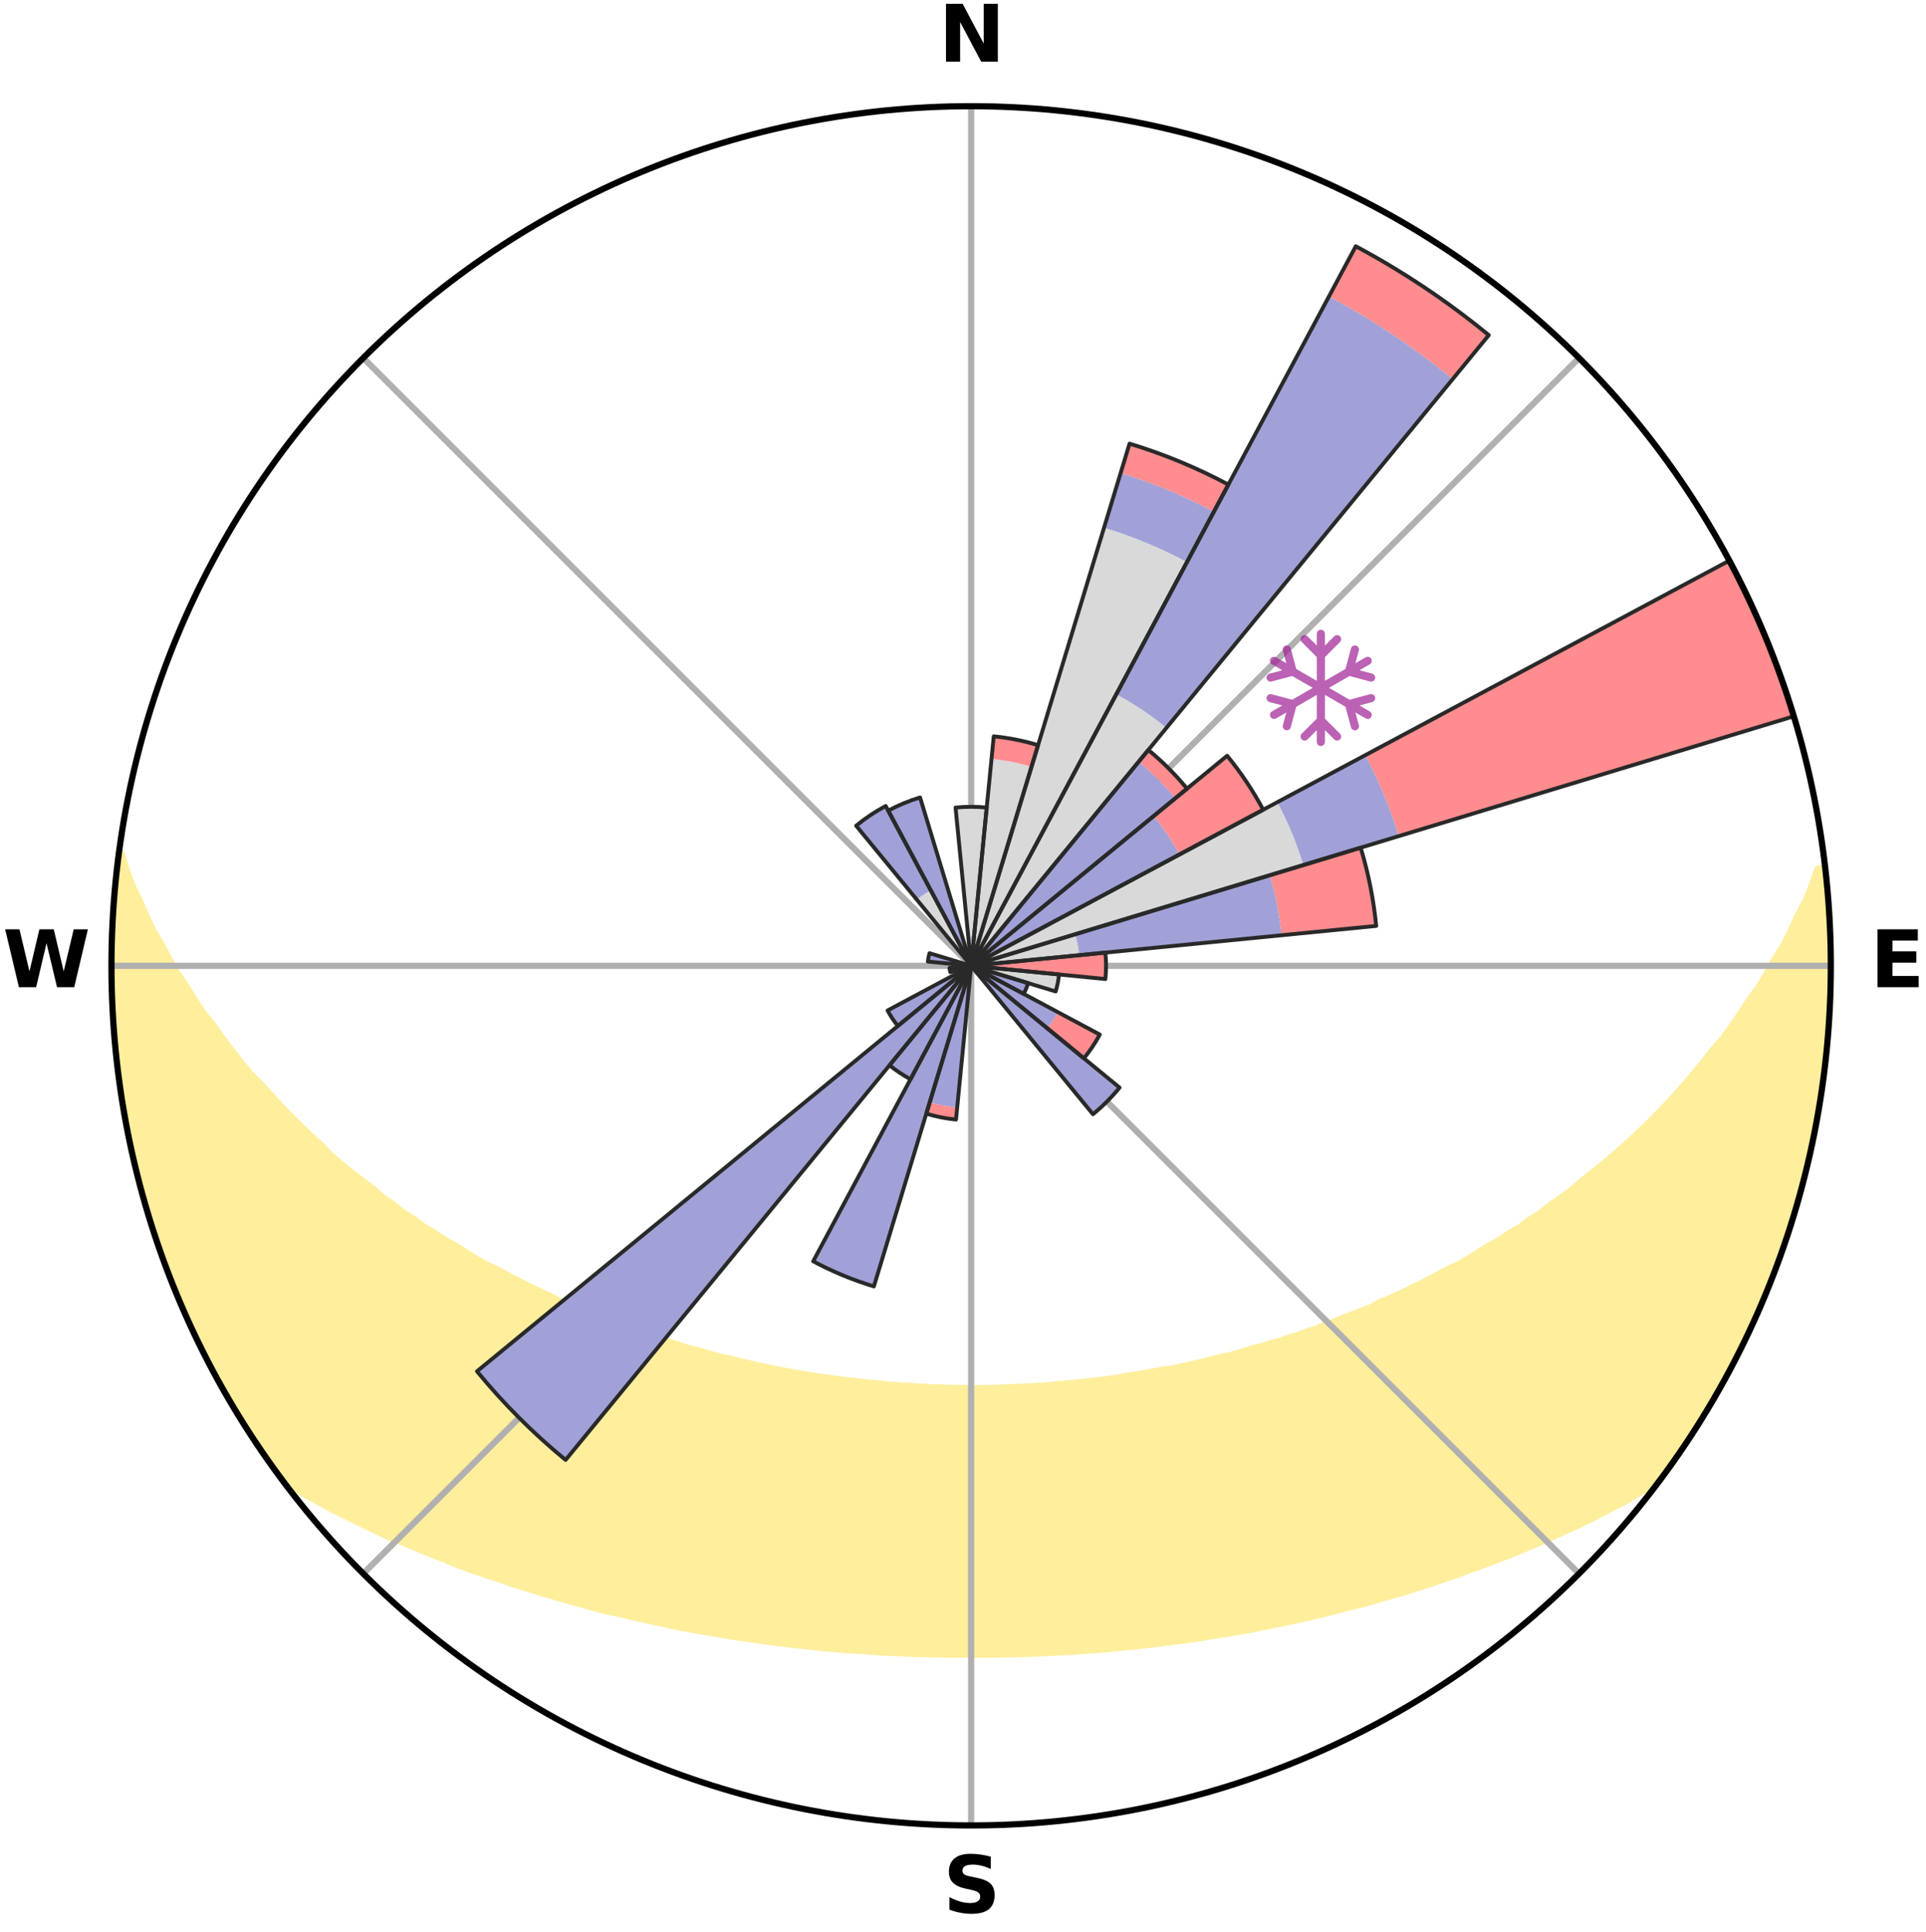 <?xml version="1.0" encoding="utf-8" standalone="no"?>
<!DOCTYPE svg PUBLIC "-//W3C//DTD SVG 1.1//EN"
  "http://www.w3.org/Graphics/SVG/1.1/DTD/svg11.dtd">
<svg xmlns:xlink="http://www.w3.org/1999/xlink" width="248.41pt" height="249.158pt" viewBox="0 0 248.41 249.158" xmlns="http://www.w3.org/2000/svg" version="1.1">
 <title>Ski Rose for Lipno</title>
 <defs>
  <style type="text/css">*{stroke-linejoin: round; stroke-linecap: butt}</style>
 </defs>
 <g id="figure_1">
  <g id="patch_1">
   <path d="M 0 249.158 
L 248.41 249.158 
L 248.41 0 
L 0 0 
z
" style="fill: #ffffff"/>
  </g>
  <g id="axes_1">
   <g id="patch_2">
    <path d="M 236.135 124.579 
C 236.135 110.018 233.267 95.599 227.695 82.147 
C 222.122 68.695 213.955 56.471 203.659 46.175 
C 193.363 35.879 181.139 27.711 167.687 22.139 
C 154.235 16.567 139.815 13.699 125.255 13.699 
C 110.694 13.699 96.275 16.567 82.823 22.139 
C 69.371 27.711 57.147 35.879 46.851 46.175 
C 36.555 56.471 28.387 68.695 22.815 82.147 
C 17.243 95.599 14.375 110.018 14.375 124.579 
C 14.375 139.14 17.243 153.559 22.815 167.011 
C 28.387 180.463 36.555 192.687 46.851 202.983 
C 57.147 213.279 69.371 221.447 82.823 227.019 
C 96.275 232.591 110.694 235.459 125.255 235.459 
C 139.815 235.459 154.235 232.591 167.687 227.019 
C 181.139 221.447 193.363 213.279 203.659 202.983 
C 213.955 192.687 222.122 180.463 227.695 167.011 
C 233.267 153.559 236.135 139.14 236.135 124.579 
M 125.255 124.579 
C 125.255 124.579 125.255 124.579 125.255 124.579 
C 125.255 124.579 125.255 124.579 125.255 124.579 
C 125.255 124.579 125.255 124.579 125.255 124.579 
C 125.255 124.579 125.255 124.579 125.255 124.579 
C 125.255 124.579 125.255 124.579 125.255 124.579 
C 125.255 124.579 125.255 124.579 125.255 124.579 
C 125.255 124.579 125.255 124.579 125.255 124.579 
C 125.255 124.579 125.255 124.579 125.255 124.579 
C 125.255 124.579 125.255 124.579 125.255 124.579 
C 125.255 124.579 125.255 124.579 125.255 124.579 
C 125.255 124.579 125.255 124.579 125.255 124.579 
C 125.255 124.579 125.255 124.579 125.255 124.579 
C 125.255 124.579 125.255 124.579 125.255 124.579 
C 125.255 124.579 125.255 124.579 125.255 124.579 
C 125.255 124.579 125.255 124.579 125.255 124.579 
C 125.255 124.579 125.255 124.579 125.255 124.579 
z
" style="fill: #ffffff"/>
   </g>
   <g id="PolyCollection_1">
    <defs>
     <path id="m3bc08ed587" d="M 235.389 -137.127 
L 234.506 -137.027 
L 233.797 -135.031 
L 233.023 -133.061 
L 231.997 -131.108 
L 231.115 -129.201 
L 230.19 -127.327 
L 229.026 -125.485 
L 228.024 -123.682 
L 226.989 -121.915 
L 225.72 -120.193 
L 224.623 -118.501 
L 223.498 -116.847 
L 222.345 -115.23 
L 220.967 -113.674 
L 219.766 -112.136 
L 218.543 -110.637 
L 217.298 -109.176 
L 216.033 -107.754 
L 214.751 -106.371 
L 213.45 -105.027 
L 212.134 -103.721 
L 210.804 -102.455 
L 209.46 -101.227 
L 208.104 -100.038 
L 206.738 -98.888 
L 205.362 -97.776 
L 203.978 -96.702 
L 202.765 -95.599 
L 201.365 -94.598 
L 199.962 -93.635 
L 198.725 -92.633 
L 197.313 -91.74 
L 196.064 -90.805 
L 194.648 -89.981 
L 193.392 -89.109 
L 191.976 -88.352 
L 190.716 -87.543 
L 189.454 -86.763 
L 188.191 -86.012 
L 186.783 -85.381 
L 185.523 -84.688 
L 184.264 -84.023 
L 183.007 -83.385 
L 181.752 -82.773 
L 180.501 -82.187 
L 179.253 -81.627 
L 178.01 -81.091 
L 176.889 -80.479 
L 175.653 -79.991 
L 174.423 -79.525 
L 173.2 -79.081 
L 172.087 -78.557 
L 170.875 -78.155 
L 169.768 -77.672 
L 168.569 -77.31 
L 167.468 -76.866 
L 166.283 -76.541 
L 165.19 -76.134 
L 164.021 -75.843 
L 162.937 -75.47 
L 161.785 -75.211 
L 160.712 -74.87 
L 159.642 -74.546 
L 158.576 -74.237 
L 157.456 -74.034 
L 156.401 -73.753 
L 155.351 -73.486 
L 154.306 -73.232 
L 153.265 -72.991 
L 152.228 -72.763 
L 151.197 -72.547 
L 150.133 -72.422 
L 149.113 -72.227 
L 148.098 -72.043 
L 147.088 -71.869 
L 146.082 -71.705 
L 145.081 -71.551 
L 144.107 -71.343 
L 143.112 -71.209 
L 142.122 -71.085 
L 141.135 -70.968 
L 140.152 -70.86 
L 139.174 -70.759 
L 138.198 -70.666 
L 137.226 -70.579 
L 136.257 -70.499 
L 135.298 -70.39 
L 134.334 -70.327 
L 133.371 -70.27 
L 132.412 -70.218 
L 131.454 -70.173 
L 130.497 -70.133 
L 129.544 -70.083 
L 128.589 -70.058 
L 127.636 -70.038 
L 126.683 -70.024 
L 125.731 -70.014 
L 124.779 -70.014 
L 123.826 -70.027 
L 122.874 -70.044 
L 121.921 -70.067 
L 120.967 -70.095 
L 120.012 -70.129 
L 119.058 -70.19 
L 118.101 -70.238 
L 117.142 -70.292 
L 116.18 -70.352 
L 115.217 -70.419 
L 114.251 -70.491 
L 113.291 -70.612 
L 112.32 -70.701 
L 111.346 -70.797 
L 110.368 -70.901 
L 109.387 -71.011 
L 108.403 -71.13 
L 107.414 -71.257 
L 106.421 -71.393 
L 105.423 -71.537 
L 104.422 -71.691 
L 103.416 -71.854 
L 102.405 -72.028 
L 101.389 -72.211 
L 100.37 -72.406 
L 99.345 -72.612 
L 98.316 -72.829 
L 97.282 -73.059 
L 96.243 -73.301 
L 95.2 -73.556 
L 94.153 -73.825 
L 93.043 -74.016 
L 91.983 -74.312 
L 90.92 -74.622 
L 89.853 -74.947 
L 88.711 -75.193 
L 87.633 -75.549 
L 86.552 -75.923 
L 85.386 -76.215 
L 84.296 -76.622 
L 83.115 -76.948 
L 82.017 -77.393 
L 80.821 -77.756 
L 79.716 -78.238 
L 78.508 -78.641 
L 77.291 -79.063 
L 76.178 -79.608 
L 74.951 -80.074 
L 73.719 -80.563 
L 72.48 -81.075 
L 71.361 -81.71 
L 70.116 -82.27 
L 68.868 -82.855 
L 67.617 -83.466 
L 66.363 -84.104 
L 65.107 -84.768 
L 63.85 -85.46 
L 62.446 -86.09 
L 61.186 -86.84 
L 59.927 -87.618 
L 58.671 -88.427 
L 57.258 -89.182 
L 56.005 -90.052 
L 54.592 -90.875 
L 53.347 -91.809 
L 51.938 -92.7 
L 50.704 -93.699 
L 49.304 -94.661 
L 48.086 -95.727 
L 46.698 -96.761 
L 45.317 -97.832 
L 43.944 -98.942 
L 42.581 -100.09 
L 41.416 -101.329 
L 40.077 -102.551 
L 38.751 -103.811 
L 37.44 -105.111 
L 36.144 -106.449 
L 34.865 -107.826 
L 33.605 -109.242 
L 32.166 -110.667 
L 30.945 -112.163 
L 29.747 -113.697 
L 28.572 -115.27 
L 27.422 -116.879 
L 26.099 -118.514 
L 25.004 -120.202 
L 23.939 -121.926 
L 22.705 -123.684 
L 21.705 -125.483 
L 20.741 -127.316 
L 19.618 -129.191 
L 18.735 -131.094 
L 17.9 -133.028 
L 16.931 -135.01 
L 16.216 -137.002 
L 15.575 -139.019 
L 15.405 -139.041 
L 15.405 -139.041 
L 15.175 -137.121 
L 14.89 -135.206 
L 14.725 -133.278 
L 14.593 -131.347 
L 14.579 -129.411 
L 14.426 -127.481 
L 14.393 -125.547 
L 14.392 -123.612 
L 14.422 -121.677 
L 14.485 -119.743 
L 14.669 -117.815 
L 14.795 -115.886 
L 14.951 -113.958 
L 15.232 -112.043 
L 15.374 -110.113 
L 15.625 -108.195 
L 15.906 -106.28 
L 16.314 -104.388 
L 16.656 -102.484 
L 17.029 -100.586 
L 17.595 -98.732 
L 17.964 -96.832 
L 18.428 -94.953 
L 18.983 -93.1 
L 19.508 -91.237 
L 20.162 -89.416 
L 20.749 -87.572 
L 21.465 -85.774 
L 22.114 -83.951 
L 22.847 -82.16 
L 23.653 -80.401 
L 24.397 -78.615 
L 25.223 -76.867 
L 26.034 -75.109 
L 26.931 -73.395 
L 27.813 -71.673 
L 28.789 -70.001 
L 29.747 -68.321 
L 30.743 -66.662 
L 31.747 -65.008 
L 32.798 -63.383 
L 33.885 -61.782 
L 34.99 -60.194 
L 36.132 -58.632 
L 37.758 -57.44 
L 39.501 -56.367 
L 41.322 -55.39 
L 43.099 -54.411 
L 44.938 -53.52 
L 46.728 -52.623 
L 48.521 -51.762 
L 50.316 -50.936 
L 52.16 -50.197 
L 53.95 -49.439 
L 55.736 -48.713 
L 57.519 -48.018 
L 59.252 -47.299 
L 61.026 -46.663 
L 62.793 -46.054 
L 64.554 -45.473 
L 66.274 -44.871 
L 68.022 -44.342 
L 69.728 -43.787 
L 71.461 -43.306 
L 73.159 -42.805 
L 74.847 -42.321 
L 76.533 -41.867 
L 78.21 -41.428 
L 79.906 -41.057 
L 81.572 -40.665 
L 83.229 -40.288 
L 84.882 -39.936 
L 86.51 -39.562 
L 88.149 -39.242 
L 89.784 -38.946 
L 91.411 -38.66 
L 93.033 -38.398 
L 94.637 -38.116 
L 96.246 -37.88 
L 97.851 -37.665 
L 99.441 -37.433 
L 101.034 -37.241 
L 102.616 -37.041 
L 104.201 -36.884 
L 105.776 -36.714 
L 107.35 -36.576 
L 108.918 -36.435 
L 110.487 -36.33 
L 112.049 -36.217 
L 113.609 -36.119 
L 115.167 -36.042 
L 116.723 -35.97 
L 118.277 -35.911 
L 119.83 -35.878 
L 121.381 -35.845 
L 122.931 -35.825 
L 124.48 -35.817 
L 126.029 -35.818 
L 127.579 -35.827 
L 129.129 -35.839 
L 130.68 -35.871 
L 132.233 -35.917 
L 133.787 -35.971 
L 135.342 -36.043 
L 136.9 -36.128 
L 138.462 -36.208 
L 140.024 -36.321 
L 141.592 -36.434 
L 143.16 -36.574 
L 144.731 -36.73 
L 146.311 -36.873 
L 147.889 -37.058 
L 149.477 -37.237 
L 151.063 -37.453 
L 152.663 -37.652 
L 154.266 -37.874 
L 155.865 -38.139 
L 157.482 -38.384 
L 159.102 -38.653 
L 160.731 -38.931 
L 162.349 -39.267 
L 163.987 -39.589 
L 165.635 -39.921 
L 167.285 -40.279 
L 168.946 -40.649 
L 170.609 -41.047 
L 172.282 -41.458 
L 173.958 -41.898 
L 175.669 -42.311 
L 177.362 -42.788 
L 179.056 -43.295 
L 180.79 -43.775 
L 182.5 -44.324 
L 184.249 -44.853 
L 185.965 -45.461 
L 187.726 -46.042 
L 189.456 -46.697 
L 191.229 -47.334 
L 193.007 -48 
L 194.79 -48.695 
L 196.577 -49.421 
L 198.367 -50.18 
L 200.159 -50.971 
L 201.952 -51.796 
L 203.796 -52.61 
L 205.587 -53.508 
L 207.372 -54.444 
L 209.207 -55.374 
L 210.97 -56.398 
L 212.767 -57.429 
L 214.375 -58.633 
L 215.523 -60.191 
L 216.62 -61.785 
L 217.668 -63.412 
L 218.761 -65.009 
L 219.776 -66.656 
L 220.728 -68.341 
L 221.695 -70.016 
L 222.604 -71.723 
L 223.602 -73.383 
L 224.469 -75.113 
L 225.267 -76.876 
L 226.112 -78.616 
L 226.91 -80.378 
L 227.66 -82.162 
L 228.362 -83.964 
L 229.068 -85.765 
L 229.67 -87.604 
L 230.38 -89.405 
L 230.89 -91.272 
L 231.485 -93.112 
L 232.071 -94.956 
L 232.595 -96.819 
L 232.953 -98.723 
L 233.411 -100.601 
L 233.822 -102.491 
L 234.203 -104.387 
L 234.542 -106.291 
L 234.844 -108.201 
L 235.111 -110.116 
L 235.338 -112.037 
L 235.525 -113.961 
L 235.674 -115.889 
L 235.798 -117.818 
L 235.874 -119.749 
L 236.087 -121.677 
L 236.106 -123.612 
L 236.076 -125.546 
L 236.026 -127.48 
L 235.927 -129.411 
L 235.795 -131.34 
L 235.63 -133.266 
L 235.618 -135.206 
L 235.389 -137.127 
z
" style="stroke: #ffee9c"/>
    </defs>
    <g clip-path="url(#p853e784c68)">
     <use xlink:href="#m3bc08ed587" x="0" y="249.158" style="fill: #ffee9c; stroke: #ffee9c"/>
    </g>
   </g>
   <g id="matplotlib.axis_1">
    <g id="xtick_1">
     <g id="line2d_1">
      <path d="M 125.255 124.579 
L 125.255 13.699 
" clip-path="url(#p853e784c68)" style="fill: none; stroke: #b0b0b0; stroke-width: 0.8; stroke-linecap: square"/>
     </g>
     <g id="text_1">
      <!-- N -->
      <g transform="translate(121.07 7.958) scale(0.1 -0.1)">
       <defs>
        <path id="DejaVuSans-Bold-4e" d="M 588 4666 
L 1931 4666 
L 3628 1466 
L 3628 4666 
L 4769 4666 
L 4769 0 
L 3425 0 
L 1728 3200 
L 1728 0 
L 588 0 
L 588 4666 
z
" transform="scale(0.016)"/>
       </defs>
       <use xlink:href="#DejaVuSans-Bold-4e"/>
      </g>
     </g>
    </g>
    <g id="xtick_2">
     <g id="line2d_2">
      <path d="M 125.255 124.579 
L 203.659 46.175 
" clip-path="url(#p853e784c68)" style="fill: none; stroke: #b0b0b0; stroke-width: 0.8; stroke-linecap: square"/>
     </g>
    </g>
    <g id="xtick_3">
     <g id="line2d_3">
      <path d="M 125.255 124.579 
L 236.135 124.579 
" clip-path="url(#p853e784c68)" style="fill: none; stroke: #b0b0b0; stroke-width: 0.8; stroke-linecap: square"/>
     </g>
     <g id="text_2">
      <!-- E -->
      <g transform="translate(241.219 127.338) scale(0.1 -0.1)">
       <defs>
        <path id="DejaVuSans-Bold-45" d="M 588 4666 
L 3834 4666 
L 3834 3756 
L 1791 3756 
L 1791 2888 
L 3713 2888 
L 3713 1978 
L 1791 1978 
L 1791 909 
L 3903 909 
L 3903 0 
L 588 0 
L 588 4666 
z
" transform="scale(0.016)"/>
       </defs>
       <use xlink:href="#DejaVuSans-Bold-45"/>
      </g>
     </g>
    </g>
    <g id="xtick_4">
     <g id="line2d_4">
      <path d="M 125.255 124.579 
L 203.659 202.983 
" clip-path="url(#p853e784c68)" style="fill: none; stroke: #b0b0b0; stroke-width: 0.8; stroke-linecap: square"/>
     </g>
    </g>
    <g id="xtick_5">
     <g id="line2d_5">
      <path d="M 125.255 124.579 
L 125.255 235.459 
" clip-path="url(#p853e784c68)" style="fill: none; stroke: #b0b0b0; stroke-width: 0.8; stroke-linecap: square"/>
     </g>
     <g id="text_3">
      <!-- S -->
      <g transform="translate(121.654 246.718) scale(0.1 -0.1)">
       <defs>
        <path id="DejaVuSans-Bold-53" d="M 3834 4519 
L 3834 3531 
Q 3450 3703 3084 3790 
Q 2719 3878 2394 3878 
Q 1963 3878 1756 3759 
Q 1550 3641 1550 3391 
Q 1550 3203 1689 3098 
Q 1828 2994 2194 2919 
L 2706 2816 
Q 3484 2659 3812 2340 
Q 4141 2022 4141 1434 
Q 4141 663 3683 286 
Q 3225 -91 2284 -91 
Q 1841 -91 1394 -6 
Q 947 78 500 244 
L 500 1259 
Q 947 1022 1364 901 
Q 1781 781 2169 781 
Q 2563 781 2772 912 
Q 2981 1044 2981 1288 
Q 2981 1506 2839 1625 
Q 2697 1744 2272 1838 
L 1806 1941 
Q 1106 2091 782 2419 
Q 459 2747 459 3303 
Q 459 4000 909 4375 
Q 1359 4750 2203 4750 
Q 2588 4750 2994 4692 
Q 3400 4634 3834 4519 
z
" transform="scale(0.016)"/>
       </defs>
       <use xlink:href="#DejaVuSans-Bold-53"/>
      </g>
     </g>
    </g>
    <g id="xtick_6">
     <g id="line2d_6">
      <path d="M 125.255 124.579 
L 46.851 202.983 
" clip-path="url(#p853e784c68)" style="fill: none; stroke: #b0b0b0; stroke-width: 0.8; stroke-linecap: square"/>
     </g>
    </g>
    <g id="xtick_7">
     <g id="line2d_7">
      <path d="M 125.255 124.579 
L 14.375 124.579 
" clip-path="url(#p853e784c68)" style="fill: none; stroke: #b0b0b0; stroke-width: 0.8; stroke-linecap: square"/>
     </g>
     <g id="text_4">
      <!-- W -->
      <g transform="translate(0.36 127.338) scale(0.1 -0.1)">
       <defs>
        <path id="DejaVuSans-Bold-57" d="M 191 4666 
L 1344 4666 
L 2150 1275 
L 2950 4666 
L 4109 4666 
L 4909 1275 
L 5716 4666 
L 6859 4666 
L 5759 0 
L 4372 0 
L 3525 3547 
L 2688 0 
L 1300 0 
L 191 4666 
z
" transform="scale(0.016)"/>
       </defs>
       <use xlink:href="#DejaVuSans-Bold-57"/>
      </g>
     </g>
    </g>
    <g id="xtick_8">
     <g id="line2d_8">
      <path d="M 125.255 124.579 
L 46.851 46.175 
" clip-path="url(#p853e784c68)" style="fill: none; stroke: #b0b0b0; stroke-width: 0.8; stroke-linecap: square"/>
     </g>
    </g>
   </g>
   <g id="matplotlib.axis_2"/>
   <g id="patch_3">
    <path d="M 125.255 124.579 
C 125.255 124.579 125.255 124.579 125.255 124.579 
C 125.255 124.579 125.255 124.579 125.255 124.579 
L 127.265 104.167 
C 126.597 104.101 125.926 104.068 125.255 104.068 
C 124.583 104.068 123.913 104.101 123.244 104.167 
z
" clip-path="url(#p853e784c68)" style="fill: #d9d9d9"/>
   </g>
   <g id="patch_4">
    <path d="M 125.255 124.579 
C 125.255 124.579 125.255 124.579 125.255 124.579 
C 125.255 124.579 125.255 124.579 125.255 124.579 
L 133.041 98.911 
C 132.201 98.656 131.349 98.442 130.488 98.271 
C 129.627 98.1 128.758 97.971 127.884 97.885 
z
" clip-path="url(#p853e784c68)" style="fill: #d9d9d9"/>
   </g>
   <g id="patch_5">
    <path d="M 125.255 124.579 
C 125.255 124.579 125.255 124.579 125.255 124.579 
C 125.255 124.579 125.255 124.579 125.255 124.579 
L 153.093 72.498 
C 151.388 71.587 149.64 70.76 147.854 70.02 
C 146.068 69.28 144.247 68.629 142.397 68.068 
z
" clip-path="url(#p853e784c68)" style="fill: #d9d9d9"/>
   </g>
   <g id="patch_6">
    <path d="M 125.255 124.579 
C 125.255 124.579 125.255 124.579 125.255 124.579 
C 125.255 124.579 125.255 124.579 125.255 124.579 
L 150.444 93.886 
C 149.44 93.061 148.395 92.286 147.315 91.564 
C 146.234 90.842 145.119 90.174 143.972 89.561 
z
" clip-path="url(#p853e784c68)" style="fill: #d9d9d9"/>
   </g>
   <g id="patch_7">
    <path d="M 125.255 124.579 
C 125.255 124.579 125.255 124.579 125.255 124.579 
C 125.255 124.579 125.255 124.579 125.255 124.579 
L 125.255 124.579 
C 125.255 124.579 125.255 124.579 125.255 124.579 
C 125.255 124.579 125.255 124.579 125.255 124.579 
z
" clip-path="url(#p853e784c68)" style="fill: #d9d9d9"/>
   </g>
   <g id="patch_8">
    <path d="M 125.255 124.579 
C 125.255 124.579 125.255 124.579 125.255 124.579 
C 125.255 124.579 125.255 124.579 125.255 124.579 
L 125.255 124.579 
C 125.255 124.579 125.255 124.579 125.255 124.579 
C 125.255 124.579 125.255 124.579 125.255 124.579 
z
" clip-path="url(#p853e784c68)" style="fill: #d9d9d9"/>
   </g>
   <g id="patch_9">
    <path d="M 125.255 124.579 
C 125.255 124.579 125.255 124.579 125.255 124.579 
C 125.255 124.579 125.255 124.579 125.255 124.579 
L 168.106 111.58 
C 167.68 110.178 167.186 108.797 166.625 107.443 
C 166.064 106.089 165.437 104.763 164.746 103.47 
z
" clip-path="url(#p853e784c68)" style="fill: #d9d9d9"/>
   </g>
   <g id="patch_10">
    <path d="M 125.255 124.579 
C 125.255 124.579 125.255 124.579 125.255 124.579 
C 125.255 124.579 125.255 124.579 125.255 124.579 
L 139.208 123.205 
C 139.163 122.748 139.096 122.294 139.006 121.844 
C 138.917 121.394 138.805 120.948 138.672 120.509 
z
" clip-path="url(#p853e784c68)" style="fill: #d9d9d9"/>
   </g>
   <g id="patch_11">
    <path d="M 125.255 124.579 
C 125.255 124.579 125.255 124.579 125.255 124.579 
C 125.255 124.579 125.255 124.579 125.255 124.579 
L 125.255 124.579 
C 125.255 124.579 125.255 124.579 125.255 124.579 
C 125.255 124.579 125.255 124.579 125.255 124.579 
z
" clip-path="url(#p853e784c68)" style="fill: #d9d9d9"/>
   </g>
   <g id="patch_12">
    <path d="M 125.255 124.579 
C 125.255 124.579 125.255 124.579 125.255 124.579 
C 125.255 124.579 125.255 124.579 125.255 124.579 
L 136.155 127.886 
C 136.263 127.529 136.354 127.167 136.427 126.801 
C 136.499 126.436 136.554 126.067 136.591 125.696 
z
" clip-path="url(#p853e784c68)" style="fill: #d9d9d9"/>
   </g>
   <g id="patch_13">
    <path d="M 125.255 124.579 
C 125.255 124.579 125.255 124.579 125.255 124.579 
C 125.255 124.579 125.255 124.579 125.255 124.579 
L 125.255 124.579 
C 125.255 124.579 125.255 124.579 125.255 124.579 
C 125.255 124.579 125.255 124.579 125.255 124.579 
z
" clip-path="url(#p853e784c68)" style="fill: #d9d9d9"/>
   </g>
   <g id="patch_14">
    <path d="M 125.255 124.579 
C 125.255 124.579 125.255 124.579 125.255 124.579 
C 125.255 124.579 125.255 124.579 125.255 124.579 
L 125.255 124.579 
C 125.255 124.579 125.255 124.579 125.255 124.579 
C 125.255 124.579 125.255 124.579 125.255 124.579 
z
" clip-path="url(#p853e784c68)" style="fill: #d9d9d9"/>
   </g>
   <g id="patch_15">
    <path d="M 125.255 124.579 
C 125.255 124.579 125.255 124.579 125.255 124.579 
C 125.255 124.579 125.255 124.579 125.255 124.579 
L 125.255 124.579 
C 125.255 124.579 125.255 124.579 125.255 124.579 
C 125.255 124.579 125.255 124.579 125.255 124.579 
z
" clip-path="url(#p853e784c68)" style="fill: #d9d9d9"/>
   </g>
   <g id="patch_16">
    <path d="M 125.255 124.579 
C 125.255 124.579 125.255 124.579 125.255 124.579 
C 125.255 124.579 125.255 124.579 125.255 124.579 
L 125.255 124.579 
C 125.255 124.579 125.255 124.579 125.255 124.579 
C 125.255 124.579 125.255 124.579 125.255 124.579 
z
" clip-path="url(#p853e784c68)" style="fill: #d9d9d9"/>
   </g>
   <g id="patch_17">
    <path d="M 125.255 124.579 
C 125.255 124.579 125.255 124.579 125.255 124.579 
C 125.255 124.579 125.255 124.579 125.255 124.579 
L 125.255 124.579 
C 125.255 124.579 125.255 124.579 125.255 124.579 
C 125.255 124.579 125.255 124.579 125.255 124.579 
z
" clip-path="url(#p853e784c68)" style="fill: #d9d9d9"/>
   </g>
   <g id="patch_18">
    <path d="M 125.255 124.579 
C 125.255 124.579 125.255 124.579 125.255 124.579 
C 125.255 124.579 125.255 124.579 125.255 124.579 
L 125.255 124.579 
C 125.255 124.579 125.255 124.579 125.255 124.579 
C 125.255 124.579 125.255 124.579 125.255 124.579 
z
" clip-path="url(#p853e784c68)" style="fill: #d9d9d9"/>
   </g>
   <g id="patch_19">
    <path d="M 125.255 124.579 
C 125.255 124.579 125.255 124.579 125.255 124.579 
C 125.255 124.579 125.255 124.579 125.255 124.579 
L 125.255 124.579 
C 125.255 124.579 125.255 124.579 125.255 124.579 
C 125.255 124.579 125.255 124.579 125.255 124.579 
z
" clip-path="url(#p853e784c68)" style="fill: #d9d9d9"/>
   </g>
   <g id="patch_20">
    <path d="M 125.255 124.579 
C 125.255 124.579 125.255 124.579 125.255 124.579 
C 125.255 124.579 125.255 124.579 125.255 124.579 
L 125.255 124.579 
C 125.255 124.579 125.255 124.579 125.255 124.579 
C 125.255 124.579 125.255 124.579 125.255 124.579 
z
" clip-path="url(#p853e784c68)" style="fill: #d9d9d9"/>
   </g>
   <g id="patch_21">
    <path d="M 125.255 124.579 
C 125.255 124.579 125.255 124.579 125.255 124.579 
C 125.255 124.579 125.255 124.579 125.255 124.579 
L 125.255 124.579 
C 125.255 124.579 125.255 124.579 125.255 124.579 
C 125.255 124.579 125.255 124.579 125.255 124.579 
z
" clip-path="url(#p853e784c68)" style="fill: #d9d9d9"/>
   </g>
   <g id="patch_22">
    <path d="M 125.255 124.579 
C 125.255 124.579 125.255 124.579 125.255 124.579 
C 125.255 124.579 125.255 124.579 125.255 124.579 
L 125.255 124.579 
C 125.255 124.579 125.255 124.579 125.255 124.579 
C 125.255 124.579 125.255 124.579 125.255 124.579 
z
" clip-path="url(#p853e784c68)" style="fill: #d9d9d9"/>
   </g>
   <g id="patch_23">
    <path d="M 125.255 124.579 
C 125.255 124.579 125.255 124.579 125.255 124.579 
C 125.255 124.579 125.255 124.579 125.255 124.579 
L 125.255 124.579 
C 125.255 124.579 125.255 124.579 125.255 124.579 
C 125.255 124.579 125.255 124.579 125.255 124.579 
z
" clip-path="url(#p853e784c68)" style="fill: #d9d9d9"/>
   </g>
   <g id="patch_24">
    <path d="M 125.255 124.579 
C 125.255 124.579 125.255 124.579 125.255 124.579 
C 125.255 124.579 125.255 124.579 125.255 124.579 
L 125.255 124.579 
C 125.255 124.579 125.255 124.579 125.255 124.579 
C 125.255 124.579 125.255 124.579 125.255 124.579 
z
" clip-path="url(#p853e784c68)" style="fill: #d9d9d9"/>
   </g>
   <g id="patch_25">
    <path d="M 125.255 124.579 
C 125.255 124.579 125.255 124.579 125.255 124.579 
C 125.255 124.579 125.255 124.579 125.255 124.579 
L 125.255 124.579 
C 125.255 124.579 125.255 124.579 125.255 124.579 
C 125.255 124.579 125.255 124.579 125.255 124.579 
z
" clip-path="url(#p853e784c68)" style="fill: #d9d9d9"/>
   </g>
   <g id="patch_26">
    <path d="M 125.255 124.579 
C 125.255 124.579 125.255 124.579 125.255 124.579 
C 125.255 124.579 125.255 124.579 125.255 124.579 
L 125.255 124.579 
C 125.255 124.579 125.255 124.579 125.255 124.579 
C 125.255 124.579 125.255 124.579 125.255 124.579 
z
" clip-path="url(#p853e784c68)" style="fill: #d9d9d9"/>
   </g>
   <g id="patch_27">
    <path d="M 125.255 124.579 
C 125.255 124.579 125.255 124.579 125.255 124.579 
C 125.255 124.579 125.255 124.579 125.255 124.579 
L 125.255 124.579 
C 125.255 124.579 125.255 124.579 125.255 124.579 
C 125.255 124.579 125.255 124.579 125.255 124.579 
z
" clip-path="url(#p853e784c68)" style="fill: #d9d9d9"/>
   </g>
   <g id="patch_28">
    <path d="M 125.255 124.579 
C 125.255 124.579 125.255 124.579 125.255 124.579 
C 125.255 124.579 125.255 124.579 125.255 124.579 
L 125.255 124.579 
C 125.255 124.579 125.255 124.579 125.255 124.579 
C 125.255 124.579 125.255 124.579 125.255 124.579 
z
" clip-path="url(#p853e784c68)" style="fill: #d9d9d9"/>
   </g>
   <g id="patch_29">
    <path d="M 125.255 124.579 
C 125.255 124.579 125.255 124.579 125.255 124.579 
C 125.255 124.579 125.255 124.579 125.255 124.579 
L 125.255 124.579 
C 125.255 124.579 125.255 124.579 125.255 124.579 
C 125.255 124.579 125.255 124.579 125.255 124.579 
z
" clip-path="url(#p853e784c68)" style="fill: #d9d9d9"/>
   </g>
   <g id="patch_30">
    <path d="M 125.255 124.579 
C 125.255 124.579 125.255 124.579 125.255 124.579 
C 125.255 124.579 125.255 124.579 125.255 124.579 
L 125.255 124.579 
C 125.255 124.579 125.255 124.579 125.255 124.579 
C 125.255 124.579 125.255 124.579 125.255 124.579 
z
" clip-path="url(#p853e784c68)" style="fill: #d9d9d9"/>
   </g>
   <g id="patch_31">
    <path d="M 125.255 124.579 
C 125.255 124.579 125.255 124.579 125.255 124.579 
C 125.255 124.579 125.255 124.579 125.255 124.579 
L 125.255 124.579 
C 125.255 124.579 125.255 124.579 125.255 124.579 
C 125.255 124.579 125.255 124.579 125.255 124.579 
z
" clip-path="url(#p853e784c68)" style="fill: #d9d9d9"/>
   </g>
   <g id="patch_32">
    <path d="M 125.255 124.579 
C 125.255 124.579 125.255 124.579 125.255 124.579 
C 125.255 124.579 125.255 124.579 125.255 124.579 
L 120.051 114.843 
C 119.732 115.013 119.422 115.199 119.121 115.4 
C 118.821 115.6 118.53 115.816 118.251 116.045 
z
" clip-path="url(#p853e784c68)" style="fill: #d9d9d9"/>
   </g>
   <g id="patch_33">
    <path d="M 125.255 124.579 
C 125.255 124.579 125.255 124.579 125.255 124.579 
C 125.255 124.579 125.255 124.579 125.255 124.579 
L 125.255 124.579 
C 125.255 124.579 125.255 124.579 125.255 124.579 
C 125.255 124.579 125.255 124.579 125.255 124.579 
z
" clip-path="url(#p853e784c68)" style="fill: #d9d9d9"/>
   </g>
   <g id="patch_34">
    <path d="M 125.255 124.579 
C 125.255 124.579 125.255 124.579 125.255 124.579 
C 125.255 124.579 125.255 124.579 125.255 124.579 
L 125.255 124.579 
C 125.255 124.579 125.255 124.579 125.255 124.579 
C 125.255 124.579 125.255 124.579 125.255 124.579 
z
" clip-path="url(#p853e784c68)" style="fill: #d9d9d9"/>
   </g>
   <g id="patch_35">
    <path d="M 123.244 104.167 
C 123.913 104.101 124.583 104.068 125.255 104.068 
C 125.926 104.068 126.597 104.101 127.265 104.167 
L 127.265 104.167 
C 126.597 104.101 125.926 104.068 125.255 104.068 
C 124.583 104.068 123.913 104.101 123.244 104.167 
z
" clip-path="url(#p853e784c68)" style="fill: #a1a1d8"/>
   </g>
   <g id="patch_36">
    <path d="M 127.884 97.885 
C 128.758 97.971 129.627 98.1 130.488 98.271 
C 131.349 98.442 132.201 98.656 133.041 98.911 
L 133.041 98.911 
C 132.201 98.656 131.349 98.442 130.488 98.271 
C 129.627 98.1 128.758 97.971 127.884 97.885 
z
" clip-path="url(#p853e784c68)" style="fill: #a1a1d8"/>
   </g>
   <g id="patch_37">
    <path d="M 142.397 68.068 
C 144.247 68.629 146.068 69.28 147.854 70.02 
C 149.64 70.76 151.388 71.587 153.093 72.498 
L 156.564 66.004 
C 154.647 64.979 152.68 64.049 150.672 63.217 
C 148.663 62.385 146.615 61.652 144.535 61.021 
z
" clip-path="url(#p853e784c68)" style="fill: #a1a1d8"/>
   </g>
   <g id="patch_38">
    <path d="M 143.972 89.561 
C 145.119 90.174 146.234 90.842 147.315 91.564 
C 148.395 92.286 149.44 93.061 150.444 93.886 
L 187.365 48.897 
C 184.888 46.864 182.313 44.954 179.648 43.174 
C 176.984 41.393 174.233 39.745 171.407 38.234 
z
" clip-path="url(#p853e784c68)" style="fill: #a1a1d8"/>
   </g>
   <g id="patch_39">
    <path d="M 125.255 124.579 
C 125.255 124.579 125.255 124.579 125.255 124.579 
C 125.255 124.579 125.255 124.579 125.255 124.579 
L 151.581 102.974 
C 150.874 102.112 150.125 101.286 149.336 100.497 
C 148.548 99.709 147.722 98.96 146.86 98.253 
z
" clip-path="url(#p853e784c68)" style="fill: #a1a1d8"/>
   </g>
   <g id="patch_40">
    <path d="M 125.255 124.579 
C 125.255 124.579 125.255 124.579 125.255 124.579 
C 125.255 124.579 125.255 124.579 125.255 124.579 
L 152.119 110.22 
C 151.649 109.341 151.136 108.485 150.582 107.656 
C 150.028 106.827 149.434 106.025 148.802 105.255 
z
" clip-path="url(#p853e784c68)" style="fill: #a1a1d8"/>
   </g>
   <g id="patch_41">
    <path d="M 164.746 103.47 
C 165.437 104.763 166.064 106.089 166.625 107.443 
C 167.186 108.797 167.68 110.178 168.106 111.58 
L 180.412 107.847 
C 179.864 106.042 179.228 104.265 178.506 102.522 
C 177.785 100.779 176.977 99.072 176.088 97.408 
z
" clip-path="url(#p853e784c68)" style="fill: #a1a1d8"/>
   </g>
   <g id="patch_42">
    <path d="M 138.672 120.509 
C 138.805 120.948 138.917 121.394 139.006 121.844 
C 139.096 122.294 139.163 122.748 139.208 123.205 
L 165.308 120.634 
C 165.179 119.323 164.986 118.019 164.729 116.727 
C 164.472 115.435 164.152 114.156 163.769 112.896 
z
" clip-path="url(#p853e784c68)" style="fill: #a1a1d8"/>
   </g>
   <g id="patch_43">
    <path d="M 125.255 124.579 
C 125.255 124.579 125.255 124.579 125.255 124.579 
C 125.255 124.579 125.255 124.579 125.255 124.579 
L 125.255 124.579 
C 125.255 124.579 125.255 124.579 125.255 124.579 
C 125.255 124.579 125.255 124.579 125.255 124.579 
z
" clip-path="url(#p853e784c68)" style="fill: #a1a1d8"/>
   </g>
   <g id="patch_44">
    <path d="M 136.591 125.696 
C 136.554 126.067 136.499 126.436 136.427 126.801 
C 136.354 127.167 136.263 127.529 136.155 127.886 
L 136.155 127.886 
C 136.263 127.529 136.354 127.167 136.427 126.801 
C 136.499 126.436 136.554 126.067 136.591 125.696 
z
" clip-path="url(#p853e784c68)" style="fill: #a1a1d8"/>
   </g>
   <g id="patch_45">
    <path d="M 125.255 124.579 
C 125.255 124.579 125.255 124.579 125.255 124.579 
C 125.255 124.579 125.255 124.579 125.255 124.579 
L 132.028 128.199 
C 132.146 127.977 132.254 127.75 132.35 127.518 
C 132.446 127.286 132.531 127.049 132.604 126.808 
z
" clip-path="url(#p853e784c68)" style="fill: #a1a1d8"/>
   </g>
   <g id="patch_46">
    <path d="M 125.255 124.579 
C 125.255 124.579 125.255 124.579 125.255 124.579 
C 125.255 124.579 125.255 124.579 125.255 124.579 
L 135.069 132.634 
C 135.333 132.312 135.581 131.978 135.812 131.633 
C 136.042 131.287 136.256 130.931 136.452 130.564 
z
" clip-path="url(#p853e784c68)" style="fill: #a1a1d8"/>
   </g>
   <g id="patch_47">
    <path d="M 125.255 124.579 
C 125.255 124.579 125.255 124.579 125.255 124.579 
C 125.255 124.579 125.255 124.579 125.255 124.579 
L 140.966 143.723 
C 141.593 143.209 142.194 142.664 142.767 142.091 
C 143.34 141.518 143.885 140.917 144.399 140.29 
z
" clip-path="url(#p853e784c68)" style="fill: #a1a1d8"/>
   </g>
   <g id="patch_48">
    <path d="M 125.255 124.579 
C 125.255 124.579 125.255 124.579 125.255 124.579 
C 125.255 124.579 125.255 124.579 125.255 124.579 
L 125.255 124.579 
C 125.255 124.579 125.255 124.579 125.255 124.579 
C 125.255 124.579 125.255 124.579 125.255 124.579 
z
" clip-path="url(#p853e784c68)" style="fill: #a1a1d8"/>
   </g>
   <g id="patch_49">
    <path d="M 125.255 124.579 
C 125.255 124.579 125.255 124.579 125.255 124.579 
C 125.255 124.579 125.255 124.579 125.255 124.579 
L 125.255 124.579 
C 125.255 124.579 125.255 124.579 125.255 124.579 
C 125.255 124.579 125.255 124.579 125.255 124.579 
z
" clip-path="url(#p853e784c68)" style="fill: #a1a1d8"/>
   </g>
   <g id="patch_50">
    <path d="M 125.255 124.579 
C 125.255 124.579 125.255 124.579 125.255 124.579 
C 125.255 124.579 125.255 124.579 125.255 124.579 
L 125.255 124.579 
C 125.255 124.579 125.255 124.579 125.255 124.579 
C 125.255 124.579 125.255 124.579 125.255 124.579 
z
" clip-path="url(#p853e784c68)" style="fill: #a1a1d8"/>
   </g>
   <g id="patch_51">
    <path d="M 125.255 124.579 
C 125.255 124.579 125.255 124.579 125.255 124.579 
C 125.255 124.579 125.255 124.579 125.255 124.579 
L 125.255 124.579 
C 125.255 124.579 125.255 124.579 125.255 124.579 
C 125.255 124.579 125.255 124.579 125.255 124.579 
z
" clip-path="url(#p853e784c68)" style="fill: #a1a1d8"/>
   </g>
   <g id="patch_52">
    <path d="M 125.255 124.579 
C 125.255 124.579 125.255 124.579 125.255 124.579 
C 125.255 124.579 125.255 124.579 125.255 124.579 
L 119.917 142.175 
C 120.493 142.35 121.077 142.496 121.667 142.614 
C 122.258 142.731 122.854 142.82 123.452 142.879 
z
" clip-path="url(#p853e784c68)" style="fill: #a1a1d8"/>
   </g>
   <g id="patch_53">
    <path d="M 125.255 124.579 
C 125.255 124.579 125.255 124.579 125.255 124.579 
C 125.255 124.579 125.255 124.579 125.255 124.579 
L 104.883 162.691 
C 106.131 163.358 107.41 163.963 108.717 164.505 
C 110.024 165.046 111.357 165.523 112.71 165.933 
z
" clip-path="url(#p853e784c68)" style="fill: #a1a1d8"/>
   </g>
   <g id="patch_54">
    <path d="M 125.255 124.579 
C 125.255 124.579 125.255 124.579 125.255 124.579 
C 125.255 124.579 125.255 124.579 125.255 124.579 
L 114.73 137.403 
C 115.15 137.748 115.587 138.071 116.038 138.373 
C 116.49 138.675 116.956 138.954 117.435 139.21 
z
" clip-path="url(#p853e784c68)" style="fill: #a1a1d8"/>
   </g>
   <g id="patch_55">
    <path d="M 125.255 124.579 
C 125.255 124.579 125.255 124.579 125.255 124.579 
C 125.255 124.579 125.255 124.579 125.255 124.579 
L 61.521 176.884 
C 63.233 178.97 65.046 180.971 66.954 182.879 
C 68.863 184.788 70.863 186.601 72.95 188.313 
z
" clip-path="url(#p853e784c68)" style="fill: #a1a1d8"/>
   </g>
   <g id="patch_56">
    <path d="M 125.255 124.579 
C 125.255 124.579 125.255 124.579 125.255 124.579 
C 125.255 124.579 125.255 124.579 125.255 124.579 
L 114.475 130.341 
C 114.664 130.694 114.869 131.037 115.092 131.37 
C 115.314 131.703 115.552 132.024 115.806 132.333 
z
" clip-path="url(#p853e784c68)" style="fill: #a1a1d8"/>
   </g>
   <g id="patch_57">
    <path d="M 125.255 124.579 
C 125.255 124.579 125.255 124.579 125.255 124.579 
C 125.255 124.579 125.255 124.579 125.255 124.579 
L 125.255 124.579 
C 125.255 124.579 125.255 124.579 125.255 124.579 
C 125.255 124.579 125.255 124.579 125.255 124.579 
z
" clip-path="url(#p853e784c68)" style="fill: #a1a1d8"/>
   </g>
   <g id="patch_58">
    <path d="M 125.255 124.579 
C 125.255 124.579 125.255 124.579 125.255 124.579 
C 125.255 124.579 125.255 124.579 125.255 124.579 
L 122.464 124.854 
C 122.473 124.945 122.487 125.036 122.505 125.126 
C 122.522 125.216 122.545 125.305 122.571 125.393 
z
" clip-path="url(#p853e784c68)" style="fill: #a1a1d8"/>
   </g>
   <g id="patch_59">
    <path d="M 125.255 124.579 
C 125.255 124.579 125.255 124.579 125.255 124.579 
C 125.255 124.579 125.255 124.579 125.255 124.579 
L 125.255 124.579 
C 125.255 124.579 125.255 124.579 125.255 124.579 
C 125.255 124.579 125.255 124.579 125.255 124.579 
z
" clip-path="url(#p853e784c68)" style="fill: #a1a1d8"/>
   </g>
   <g id="patch_60">
    <path d="M 125.255 124.579 
C 125.255 124.579 125.255 124.579 125.255 124.579 
C 125.255 124.579 125.255 124.579 125.255 124.579 
L 119.888 122.951 
C 119.835 123.127 119.79 123.305 119.754 123.485 
C 119.718 123.665 119.692 123.847 119.674 124.029 
z
" clip-path="url(#p853e784c68)" style="fill: #a1a1d8"/>
   </g>
   <g id="patch_61">
    <path d="M 125.255 124.579 
C 125.255 124.579 125.255 124.579 125.255 124.579 
C 125.255 124.579 125.255 124.579 125.255 124.579 
L 125.255 124.579 
C 125.255 124.579 125.255 124.579 125.255 124.579 
C 125.255 124.579 125.255 124.579 125.255 124.579 
z
" clip-path="url(#p853e784c68)" style="fill: #a1a1d8"/>
   </g>
   <g id="patch_62">
    <path d="M 125.255 124.579 
C 125.255 124.579 125.255 124.579 125.255 124.579 
C 125.255 124.579 125.255 124.579 125.255 124.579 
L 125.255 124.579 
C 125.255 124.579 125.255 124.579 125.255 124.579 
C 125.255 124.579 125.255 124.579 125.255 124.579 
z
" clip-path="url(#p853e784c68)" style="fill: #a1a1d8"/>
   </g>
   <g id="patch_63">
    <path d="M 125.255 124.579 
C 125.255 124.579 125.255 124.579 125.255 124.579 
C 125.255 124.579 125.255 124.579 125.255 124.579 
L 125.255 124.579 
C 125.255 124.579 125.255 124.579 125.255 124.579 
C 125.255 124.579 125.255 124.579 125.255 124.579 
z
" clip-path="url(#p853e784c68)" style="fill: #a1a1d8"/>
   </g>
   <g id="patch_64">
    <path d="M 118.251 116.045 
C 118.53 115.816 118.821 115.6 119.121 115.4 
C 119.422 115.199 119.732 115.013 120.051 114.843 
L 114.235 103.962 
C 113.56 104.323 112.903 104.716 112.267 105.141 
C 111.631 105.567 111.016 106.023 110.424 106.508 
z
" clip-path="url(#p853e784c68)" style="fill: #a1a1d8"/>
   </g>
   <g id="patch_65">
    <path d="M 125.255 124.579 
C 125.255 124.579 125.255 124.579 125.255 124.579 
C 125.255 124.579 125.255 124.579 125.255 124.579 
L 118.667 102.862 
C 117.956 103.077 117.256 103.328 116.57 103.612 
C 115.884 103.896 115.212 104.214 114.557 104.564 
z
" clip-path="url(#p853e784c68)" style="fill: #a1a1d8"/>
   </g>
   <g id="patch_66">
    <path d="M 125.255 124.579 
C 125.255 124.579 125.255 124.579 125.255 124.579 
C 125.255 124.579 125.255 124.579 125.255 124.579 
L 125.255 124.579 
C 125.255 124.579 125.255 124.579 125.255 124.579 
C 125.255 124.579 125.255 124.579 125.255 124.579 
z
" clip-path="url(#p853e784c68)" style="fill: #a1a1d8"/>
   </g>
   <g id="patch_67">
    <path d="M 123.244 104.167 
C 123.913 104.101 124.583 104.068 125.255 104.068 
C 125.926 104.068 126.597 104.101 127.265 104.167 
L 127.265 104.167 
C 126.597 104.101 125.926 104.068 125.255 104.068 
C 124.583 104.068 123.913 104.101 123.244 104.167 
z
" clip-path="url(#p853e784c68)" style="fill: #ff8c8e"/>
   </g>
   <g id="patch_68">
    <path d="M 127.884 97.885 
C 128.758 97.971 129.627 98.1 130.488 98.271 
C 131.349 98.442 132.201 98.656 133.041 98.911 
L 133.889 96.117 
C 132.957 95.834 132.012 95.598 131.057 95.408 
C 130.103 95.218 129.139 95.075 128.17 94.98 
z
" clip-path="url(#p853e784c68)" style="fill: #ff8c8e"/>
   </g>
   <g id="patch_69">
    <path d="M 144.535 61.021 
C 146.615 61.652 148.663 62.385 150.672 63.217 
C 152.68 64.049 154.647 64.979 156.564 66.004 
L 158.434 62.506 
C 156.402 61.42 154.318 60.434 152.19 59.553 
C 150.061 58.671 147.891 57.894 145.686 57.226 
z
" clip-path="url(#p853e784c68)" style="fill: #ff8c8e"/>
   </g>
   <g id="patch_70">
    <path d="M 171.407 38.234 
C 174.233 39.745 176.984 41.393 179.648 43.174 
C 182.313 44.954 184.888 46.864 187.365 48.897 
L 192.019 43.227 
C 189.356 41.042 186.587 38.989 183.723 37.075 
C 180.859 35.161 177.903 33.389 174.865 31.765 
z
" clip-path="url(#p853e784c68)" style="fill: #ff8c8e"/>
   </g>
   <g id="patch_71">
    <path d="M 146.86 98.253 
C 147.722 98.96 148.548 99.709 149.336 100.497 
C 150.125 101.286 150.874 102.112 151.581 102.974 
L 153.099 101.728 
C 152.351 100.817 151.559 99.943 150.725 99.109 
C 149.891 98.275 149.017 97.483 148.106 96.735 
z
" clip-path="url(#p853e784c68)" style="fill: #ff8c8e"/>
   </g>
   <g id="patch_72">
    <path d="M 148.802 105.255 
C 149.434 106.025 150.028 106.827 150.582 107.656 
C 151.136 108.485 151.649 109.341 152.119 110.22 
L 162.923 104.445 
C 162.264 103.212 161.545 102.012 160.768 100.85 
C 159.992 99.687 159.158 98.564 158.272 97.483 
z
" clip-path="url(#p853e784c68)" style="fill: #ff8c8e"/>
   </g>
   <g id="patch_73">
    <path d="M 176.088 97.408 
C 176.977 99.072 177.785 100.779 178.506 102.522 
C 179.228 104.265 179.864 106.042 180.412 107.847 
L 231.36 92.392 
C 230.307 88.919 229.083 85.5 227.695 82.147 
C 226.306 78.794 224.753 75.511 223.042 72.311 
z
" clip-path="url(#p853e784c68)" style="fill: #ff8c8e"/>
   </g>
   <g id="patch_74">
    <path d="M 163.769 112.896 
C 164.152 114.156 164.472 115.435 164.729 116.727 
C 164.986 118.019 165.179 119.323 165.308 120.634 
L 177.501 119.433 
C 177.332 117.723 177.08 116.022 176.745 114.337 
C 176.41 112.652 175.992 110.984 175.493 109.34 
z
" clip-path="url(#p853e784c68)" style="fill: #ff8c8e"/>
   </g>
   <g id="patch_75">
    <path d="M 125.255 124.579 
C 125.255 124.579 125.255 124.579 125.255 124.579 
C 125.255 124.579 125.255 124.579 125.255 124.579 
L 142.57 126.285 
C 142.626 125.718 142.654 125.149 142.654 124.579 
C 142.654 124.01 142.626 123.44 142.57 122.874 
z
" clip-path="url(#p853e784c68)" style="fill: #ff8c8e"/>
   </g>
   <g id="patch_76">
    <path d="M 136.591 125.696 
C 136.554 126.067 136.499 126.436 136.427 126.801 
C 136.354 127.167 136.263 127.529 136.155 127.886 
L 136.155 127.886 
C 136.263 127.529 136.354 127.167 136.427 126.801 
C 136.499 126.436 136.554 126.067 136.591 125.696 
z
" clip-path="url(#p853e784c68)" style="fill: #ff8c8e"/>
   </g>
   <g id="patch_77">
    <path d="M 132.604 126.808 
C 132.531 127.049 132.446 127.286 132.35 127.518 
C 132.254 127.75 132.146 127.977 132.028 128.199 
L 132.028 128.199 
C 132.146 127.977 132.254 127.75 132.35 127.518 
C 132.446 127.286 132.531 127.049 132.604 126.808 
z
" clip-path="url(#p853e784c68)" style="fill: #ff8c8e"/>
   </g>
   <g id="patch_78">
    <path d="M 136.452 130.564 
C 136.256 130.931 136.042 131.287 135.812 131.633 
C 135.581 131.978 135.333 132.312 135.069 132.634 
L 139.796 136.513 
C 140.187 136.037 140.554 135.542 140.896 135.03 
C 141.238 134.518 141.554 133.989 141.845 133.446 
z
" clip-path="url(#p853e784c68)" style="fill: #ff8c8e"/>
   </g>
   <g id="patch_79">
    <path d="M 144.399 140.29 
C 143.885 140.917 143.34 141.518 142.767 142.091 
C 142.194 142.664 141.593 143.209 140.966 143.723 
L 140.966 143.723 
C 141.593 143.209 142.194 142.664 142.767 142.091 
C 143.34 141.518 143.885 140.917 144.399 140.29 
z
" clip-path="url(#p853e784c68)" style="fill: #ff8c8e"/>
   </g>
   <g id="patch_80">
    <path d="M 125.255 124.579 
C 125.255 124.579 125.255 124.579 125.255 124.579 
C 125.255 124.579 125.255 124.579 125.255 124.579 
L 125.255 124.579 
C 125.255 124.579 125.255 124.579 125.255 124.579 
C 125.255 124.579 125.255 124.579 125.255 124.579 
z
" clip-path="url(#p853e784c68)" style="fill: #ff8c8e"/>
   </g>
   <g id="patch_81">
    <path d="M 125.255 124.579 
C 125.255 124.579 125.255 124.579 125.255 124.579 
C 125.255 124.579 125.255 124.579 125.255 124.579 
L 125.255 124.579 
C 125.255 124.579 125.255 124.579 125.255 124.579 
C 125.255 124.579 125.255 124.579 125.255 124.579 
z
" clip-path="url(#p853e784c68)" style="fill: #ff8c8e"/>
   </g>
   <g id="patch_82">
    <path d="M 125.255 124.579 
C 125.255 124.579 125.255 124.579 125.255 124.579 
C 125.255 124.579 125.255 124.579 125.255 124.579 
L 125.255 124.579 
C 125.255 124.579 125.255 124.579 125.255 124.579 
C 125.255 124.579 125.255 124.579 125.255 124.579 
z
" clip-path="url(#p853e784c68)" style="fill: #ff8c8e"/>
   </g>
   <g id="patch_83">
    <path d="M 125.255 124.579 
C 125.255 124.579 125.255 124.579 125.255 124.579 
C 125.255 124.579 125.255 124.579 125.255 124.579 
L 125.255 124.579 
C 125.255 124.579 125.255 124.579 125.255 124.579 
C 125.255 124.579 125.255 124.579 125.255 124.579 
z
" clip-path="url(#p853e784c68)" style="fill: #ff8c8e"/>
   </g>
   <g id="patch_84">
    <path d="M 123.452 142.879 
C 122.854 142.82 122.258 142.731 121.667 142.614 
C 121.077 142.496 120.493 142.35 119.917 142.175 
L 119.47 143.648 
C 120.094 143.838 120.727 143.996 121.367 144.124 
C 122.007 144.251 122.653 144.347 123.302 144.41 
z
" clip-path="url(#p853e784c68)" style="fill: #ff8c8e"/>
   </g>
   <g id="patch_85">
    <path d="M 112.71 165.933 
C 111.357 165.523 110.024 165.046 108.717 164.505 
C 107.41 163.963 106.131 163.358 104.883 162.691 
L 104.883 162.691 
C 106.131 163.358 107.41 163.963 108.717 164.505 
C 110.024 165.046 111.357 165.523 112.71 165.933 
z
" clip-path="url(#p853e784c68)" style="fill: #ff8c8e"/>
   </g>
   <g id="patch_86">
    <path d="M 117.435 139.21 
C 116.956 138.954 116.49 138.675 116.038 138.373 
C 115.587 138.071 115.15 137.748 114.73 137.403 
L 114.73 137.403 
C 115.15 137.748 115.587 138.071 116.038 138.373 
C 116.49 138.675 116.956 138.954 117.435 139.21 
z
" clip-path="url(#p853e784c68)" style="fill: #ff8c8e"/>
   </g>
   <g id="patch_87">
    <path d="M 72.95 188.313 
C 70.863 186.601 68.863 184.788 66.954 182.879 
C 65.046 180.971 63.233 178.97 61.521 176.884 
L 61.521 176.884 
C 63.233 178.97 65.046 180.971 66.954 182.879 
C 68.863 184.788 70.863 186.601 72.95 188.313 
z
" clip-path="url(#p853e784c68)" style="fill: #ff8c8e"/>
   </g>
   <g id="patch_88">
    <path d="M 115.806 132.333 
C 115.552 132.024 115.314 131.703 115.092 131.37 
C 114.869 131.037 114.664 130.694 114.475 130.341 
L 114.475 130.341 
C 114.664 130.694 114.869 131.037 115.092 131.37 
C 115.314 131.703 115.552 132.024 115.806 132.333 
z
" clip-path="url(#p853e784c68)" style="fill: #ff8c8e"/>
   </g>
   <g id="patch_89">
    <path d="M 125.255 124.579 
C 125.255 124.579 125.255 124.579 125.255 124.579 
C 125.255 124.579 125.255 124.579 125.255 124.579 
L 125.255 124.579 
C 125.255 124.579 125.255 124.579 125.255 124.579 
C 125.255 124.579 125.255 124.579 125.255 124.579 
z
" clip-path="url(#p853e784c68)" style="fill: #ff8c8e"/>
   </g>
   <g id="patch_90">
    <path d="M 122.571 125.393 
C 122.545 125.305 122.522 125.216 122.505 125.126 
C 122.487 125.036 122.473 124.945 122.464 124.854 
L 122.464 124.854 
C 122.473 124.945 122.487 125.036 122.505 125.126 
C 122.522 125.216 122.545 125.305 122.571 125.393 
z
" clip-path="url(#p853e784c68)" style="fill: #ff8c8e"/>
   </g>
   <g id="patch_91">
    <path d="M 125.255 124.579 
C 125.255 124.579 125.255 124.579 125.255 124.579 
C 125.255 124.579 125.255 124.579 125.255 124.579 
L 125.255 124.579 
C 125.255 124.579 125.255 124.579 125.255 124.579 
C 125.255 124.579 125.255 124.579 125.255 124.579 
z
" clip-path="url(#p853e784c68)" style="fill: #ff8c8e"/>
   </g>
   <g id="patch_92">
    <path d="M 119.674 124.029 
C 119.692 123.847 119.718 123.665 119.754 123.485 
C 119.79 123.305 119.835 123.127 119.888 122.951 
L 119.888 122.951 
C 119.835 123.127 119.79 123.305 119.754 123.485 
C 119.718 123.665 119.692 123.847 119.674 124.029 
z
" clip-path="url(#p853e784c68)" style="fill: #ff8c8e"/>
   </g>
   <g id="patch_93">
    <path d="M 125.255 124.579 
C 125.255 124.579 125.255 124.579 125.255 124.579 
C 125.255 124.579 125.255 124.579 125.255 124.579 
L 125.255 124.579 
C 125.255 124.579 125.255 124.579 125.255 124.579 
C 125.255 124.579 125.255 124.579 125.255 124.579 
z
" clip-path="url(#p853e784c68)" style="fill: #ff8c8e"/>
   </g>
   <g id="patch_94">
    <path d="M 125.255 124.579 
C 125.255 124.579 125.255 124.579 125.255 124.579 
C 125.255 124.579 125.255 124.579 125.255 124.579 
L 125.255 124.579 
C 125.255 124.579 125.255 124.579 125.255 124.579 
C 125.255 124.579 125.255 124.579 125.255 124.579 
z
" clip-path="url(#p853e784c68)" style="fill: #ff8c8e"/>
   </g>
   <g id="patch_95">
    <path d="M 125.255 124.579 
C 125.255 124.579 125.255 124.579 125.255 124.579 
C 125.255 124.579 125.255 124.579 125.255 124.579 
L 125.255 124.579 
C 125.255 124.579 125.255 124.579 125.255 124.579 
C 125.255 124.579 125.255 124.579 125.255 124.579 
z
" clip-path="url(#p853e784c68)" style="fill: #ff8c8e"/>
   </g>
   <g id="patch_96">
    <path d="M 110.424 106.508 
C 111.016 106.023 111.631 105.567 112.267 105.141 
C 112.903 104.716 113.56 104.323 114.235 103.962 
L 114.235 103.962 
C 113.56 104.323 112.903 104.716 112.267 105.141 
C 111.631 105.567 111.016 106.023 110.424 106.508 
z
" clip-path="url(#p853e784c68)" style="fill: #ff8c8e"/>
   </g>
   <g id="patch_97">
    <path d="M 114.557 104.564 
C 115.212 104.214 115.884 103.896 116.57 103.612 
C 117.256 103.328 117.956 103.077 118.667 102.862 
L 118.667 102.862 
C 117.956 103.077 117.256 103.328 116.57 103.612 
C 115.884 103.896 115.212 104.214 114.557 104.564 
z
" clip-path="url(#p853e784c68)" style="fill: #ff8c8e"/>
   </g>
   <g id="patch_98">
    <path d="M 125.255 124.579 
C 125.255 124.579 125.255 124.579 125.255 124.579 
C 125.255 124.579 125.255 124.579 125.255 124.579 
L 125.255 124.579 
C 125.255 124.579 125.255 124.579 125.255 124.579 
C 125.255 124.579 125.255 124.579 125.255 124.579 
z
" clip-path="url(#p853e784c68)" style="fill: #ff8c8e"/>
   </g>
   <g id="patch_99">
    <path d="M 123.244 104.167 
C 123.913 104.101 124.583 104.068 125.255 104.068 
C 125.926 104.068 126.597 104.101 127.265 104.167 
L 127.265 104.167 
C 126.597 104.101 125.926 104.068 125.255 104.068 
C 124.583 104.068 123.913 104.101 123.244 104.167 
z
" clip-path="url(#p853e784c68)" style="fill: #828282"/>
   </g>
   <g id="patch_100">
    <path d="M 128.17 94.98 
C 129.139 95.075 130.103 95.218 131.057 95.408 
C 132.012 95.598 132.957 95.834 133.889 96.117 
L 133.889 96.117 
C 132.957 95.834 132.012 95.598 131.057 95.408 
C 130.103 95.218 129.139 95.075 128.17 94.98 
z
" clip-path="url(#p853e784c68)" style="fill: #828282"/>
   </g>
   <g id="patch_101">
    <path d="M 145.686 57.226 
C 147.891 57.894 150.061 58.671 152.19 59.553 
C 154.318 60.434 156.402 61.42 158.434 62.506 
L 158.434 62.506 
C 156.402 61.42 154.318 60.434 152.19 59.553 
C 150.061 58.671 147.891 57.894 145.686 57.226 
z
" clip-path="url(#p853e784c68)" style="fill: #828282"/>
   </g>
   <g id="patch_102">
    <path d="M 174.865 31.765 
C 177.903 33.389 180.859 35.161 183.723 37.075 
C 186.587 38.989 189.356 41.042 192.019 43.227 
L 192.019 43.227 
C 189.356 41.042 186.587 38.989 183.723 37.075 
C 180.859 35.161 177.903 33.389 174.865 31.765 
z
" clip-path="url(#p853e784c68)" style="fill: #828282"/>
   </g>
   <g id="patch_103">
    <path d="M 148.106 96.735 
C 149.017 97.483 149.891 98.275 150.725 99.109 
C 151.559 99.943 152.351 100.817 153.099 101.728 
L 153.099 101.728 
C 152.351 100.817 151.559 99.943 150.725 99.109 
C 149.891 98.275 149.017 97.483 148.106 96.735 
z
" clip-path="url(#p853e784c68)" style="fill: #828282"/>
   </g>
   <g id="patch_104">
    <path d="M 158.272 97.483 
C 159.158 98.564 159.992 99.687 160.768 100.85 
C 161.545 102.012 162.264 103.212 162.923 104.445 
L 162.923 104.445 
C 162.264 103.212 161.545 102.012 160.768 100.85 
C 159.992 99.687 159.158 98.564 158.272 97.483 
z
" clip-path="url(#p853e784c68)" style="fill: #828282"/>
   </g>
   <g id="patch_105">
    <path d="M 223.042 72.311 
C 224.753 75.511 226.306 78.794 227.695 82.147 
C 229.083 85.5 230.307 88.919 231.36 92.392 
L 231.36 92.392 
C 230.307 88.919 229.083 85.5 227.695 82.147 
C 226.306 78.794 224.753 75.511 223.042 72.311 
z
" clip-path="url(#p853e784c68)" style="fill: #828282"/>
   </g>
   <g id="patch_106">
    <path d="M 175.493 109.34 
C 175.992 110.984 176.41 112.652 176.745 114.337 
C 177.08 116.022 177.332 117.723 177.501 119.433 
L 177.501 119.433 
C 177.332 117.723 177.08 116.022 176.745 114.337 
C 176.41 112.652 175.992 110.984 175.493 109.34 
z
" clip-path="url(#p853e784c68)" style="fill: #828282"/>
   </g>
   <g id="patch_107">
    <path d="M 142.57 122.874 
C 142.626 123.44 142.654 124.01 142.654 124.579 
C 142.654 125.149 142.626 125.718 142.57 126.285 
L 142.57 126.285 
C 142.626 125.718 142.654 125.149 142.654 124.579 
C 142.654 124.01 142.626 123.44 142.57 122.874 
z
" clip-path="url(#p853e784c68)" style="fill: #828282"/>
   </g>
   <g id="patch_108">
    <path d="M 136.591 125.696 
C 136.554 126.067 136.499 126.436 136.427 126.801 
C 136.354 127.167 136.263 127.529 136.155 127.886 
L 136.155 127.886 
C 136.263 127.529 136.354 127.167 136.427 126.801 
C 136.499 126.436 136.554 126.067 136.591 125.696 
z
" clip-path="url(#p853e784c68)" style="fill: #828282"/>
   </g>
   <g id="patch_109">
    <path d="M 132.604 126.808 
C 132.531 127.049 132.446 127.286 132.35 127.518 
C 132.254 127.75 132.146 127.977 132.028 128.199 
L 132.028 128.199 
C 132.146 127.977 132.254 127.75 132.35 127.518 
C 132.446 127.286 132.531 127.049 132.604 126.808 
z
" clip-path="url(#p853e784c68)" style="fill: #828282"/>
   </g>
   <g id="patch_110">
    <path d="M 141.845 133.446 
C 141.554 133.989 141.238 134.518 140.896 135.03 
C 140.554 135.542 140.187 136.037 139.796 136.513 
L 139.796 136.513 
C 140.187 136.037 140.554 135.542 140.896 135.03 
C 141.238 134.518 141.554 133.989 141.845 133.446 
z
" clip-path="url(#p853e784c68)" style="fill: #828282"/>
   </g>
   <g id="patch_111">
    <path d="M 144.399 140.29 
C 143.885 140.917 143.34 141.518 142.767 142.091 
C 142.194 142.664 141.593 143.209 140.966 143.723 
L 140.966 143.723 
C 141.593 143.209 142.194 142.664 142.767 142.091 
C 143.34 141.518 143.885 140.917 144.399 140.29 
z
" clip-path="url(#p853e784c68)" style="fill: #828282"/>
   </g>
   <g id="patch_112">
    <path d="M 125.255 124.579 
C 125.255 124.579 125.255 124.579 125.255 124.579 
C 125.255 124.579 125.255 124.579 125.255 124.579 
L 125.255 124.579 
C 125.255 124.579 125.255 124.579 125.255 124.579 
C 125.255 124.579 125.255 124.579 125.255 124.579 
z
" clip-path="url(#p853e784c68)" style="fill: #828282"/>
   </g>
   <g id="patch_113">
    <path d="M 125.255 124.579 
C 125.255 124.579 125.255 124.579 125.255 124.579 
C 125.255 124.579 125.255 124.579 125.255 124.579 
L 125.255 124.579 
C 125.255 124.579 125.255 124.579 125.255 124.579 
C 125.255 124.579 125.255 124.579 125.255 124.579 
z
" clip-path="url(#p853e784c68)" style="fill: #828282"/>
   </g>
   <g id="patch_114">
    <path d="M 125.255 124.579 
C 125.255 124.579 125.255 124.579 125.255 124.579 
C 125.255 124.579 125.255 124.579 125.255 124.579 
L 125.255 124.579 
C 125.255 124.579 125.255 124.579 125.255 124.579 
C 125.255 124.579 125.255 124.579 125.255 124.579 
z
" clip-path="url(#p853e784c68)" style="fill: #828282"/>
   </g>
   <g id="patch_115">
    <path d="M 125.255 124.579 
C 125.255 124.579 125.255 124.579 125.255 124.579 
C 125.255 124.579 125.255 124.579 125.255 124.579 
L 125.255 124.579 
C 125.255 124.579 125.255 124.579 125.255 124.579 
C 125.255 124.579 125.255 124.579 125.255 124.579 
z
" clip-path="url(#p853e784c68)" style="fill: #828282"/>
   </g>
   <g id="patch_116">
    <path d="M 123.302 144.41 
C 122.653 144.347 122.007 144.251 121.367 144.124 
C 120.727 143.996 120.094 143.838 119.47 143.648 
L 119.47 143.648 
C 120.094 143.838 120.727 143.996 121.367 144.124 
C 122.007 144.251 122.653 144.347 123.302 144.41 
z
" clip-path="url(#p853e784c68)" style="fill: #828282"/>
   </g>
   <g id="patch_117">
    <path d="M 112.71 165.933 
C 111.357 165.523 110.024 165.046 108.717 164.505 
C 107.41 163.963 106.131 163.358 104.883 162.691 
L 104.883 162.691 
C 106.131 163.358 107.41 163.963 108.717 164.505 
C 110.024 165.046 111.357 165.523 112.71 165.933 
z
" clip-path="url(#p853e784c68)" style="fill: #828282"/>
   </g>
   <g id="patch_118">
    <path d="M 117.435 139.21 
C 116.956 138.954 116.49 138.675 116.038 138.373 
C 115.587 138.071 115.15 137.748 114.73 137.403 
L 114.73 137.403 
C 115.15 137.748 115.587 138.071 116.038 138.373 
C 116.49 138.675 116.956 138.954 117.435 139.21 
z
" clip-path="url(#p853e784c68)" style="fill: #828282"/>
   </g>
   <g id="patch_119">
    <path d="M 72.95 188.313 
C 70.863 186.601 68.863 184.788 66.954 182.879 
C 65.046 180.971 63.233 178.97 61.521 176.884 
L 61.521 176.884 
C 63.233 178.97 65.046 180.971 66.954 182.879 
C 68.863 184.788 70.863 186.601 72.95 188.313 
z
" clip-path="url(#p853e784c68)" style="fill: #828282"/>
   </g>
   <g id="patch_120">
    <path d="M 115.806 132.333 
C 115.552 132.024 115.314 131.703 115.092 131.37 
C 114.869 131.037 114.664 130.694 114.475 130.341 
L 114.475 130.341 
C 114.664 130.694 114.869 131.037 115.092 131.37 
C 115.314 131.703 115.552 132.024 115.806 132.333 
z
" clip-path="url(#p853e784c68)" style="fill: #828282"/>
   </g>
   <g id="patch_121">
    <path d="M 125.255 124.579 
C 125.255 124.579 125.255 124.579 125.255 124.579 
C 125.255 124.579 125.255 124.579 125.255 124.579 
L 125.255 124.579 
C 125.255 124.579 125.255 124.579 125.255 124.579 
C 125.255 124.579 125.255 124.579 125.255 124.579 
z
" clip-path="url(#p853e784c68)" style="fill: #828282"/>
   </g>
   <g id="patch_122">
    <path d="M 122.571 125.393 
C 122.545 125.305 122.522 125.216 122.505 125.126 
C 122.487 125.036 122.473 124.945 122.464 124.854 
L 122.464 124.854 
C 122.473 124.945 122.487 125.036 122.505 125.126 
C 122.522 125.216 122.545 125.305 122.571 125.393 
z
" clip-path="url(#p853e784c68)" style="fill: #828282"/>
   </g>
   <g id="patch_123">
    <path d="M 125.255 124.579 
C 125.255 124.579 125.255 124.579 125.255 124.579 
C 125.255 124.579 125.255 124.579 125.255 124.579 
L 125.255 124.579 
C 125.255 124.579 125.255 124.579 125.255 124.579 
C 125.255 124.579 125.255 124.579 125.255 124.579 
z
" clip-path="url(#p853e784c68)" style="fill: #828282"/>
   </g>
   <g id="patch_124">
    <path d="M 119.674 124.029 
C 119.692 123.847 119.718 123.665 119.754 123.485 
C 119.79 123.305 119.835 123.127 119.888 122.951 
L 119.888 122.951 
C 119.835 123.127 119.79 123.305 119.754 123.485 
C 119.718 123.665 119.692 123.847 119.674 124.029 
z
" clip-path="url(#p853e784c68)" style="fill: #828282"/>
   </g>
   <g id="patch_125">
    <path d="M 125.255 124.579 
C 125.255 124.579 125.255 124.579 125.255 124.579 
C 125.255 124.579 125.255 124.579 125.255 124.579 
L 125.255 124.579 
C 125.255 124.579 125.255 124.579 125.255 124.579 
C 125.255 124.579 125.255 124.579 125.255 124.579 
z
" clip-path="url(#p853e784c68)" style="fill: #828282"/>
   </g>
   <g id="patch_126">
    <path d="M 125.255 124.579 
C 125.255 124.579 125.255 124.579 125.255 124.579 
C 125.255 124.579 125.255 124.579 125.255 124.579 
L 125.255 124.579 
C 125.255 124.579 125.255 124.579 125.255 124.579 
C 125.255 124.579 125.255 124.579 125.255 124.579 
z
" clip-path="url(#p853e784c68)" style="fill: #828282"/>
   </g>
   <g id="patch_127">
    <path d="M 125.255 124.579 
C 125.255 124.579 125.255 124.579 125.255 124.579 
C 125.255 124.579 125.255 124.579 125.255 124.579 
L 125.255 124.579 
C 125.255 124.579 125.255 124.579 125.255 124.579 
C 125.255 124.579 125.255 124.579 125.255 124.579 
z
" clip-path="url(#p853e784c68)" style="fill: #828282"/>
   </g>
   <g id="patch_128">
    <path d="M 110.424 106.508 
C 111.016 106.023 111.631 105.567 112.267 105.141 
C 112.903 104.716 113.56 104.323 114.235 103.962 
L 114.235 103.962 
C 113.56 104.323 112.903 104.716 112.267 105.141 
C 111.631 105.567 111.016 106.023 110.424 106.508 
z
" clip-path="url(#p853e784c68)" style="fill: #828282"/>
   </g>
   <g id="patch_129">
    <path d="M 114.557 104.564 
C 115.212 104.214 115.884 103.896 116.57 103.612 
C 117.256 103.328 117.956 103.077 118.667 102.862 
L 118.667 102.862 
C 117.956 103.077 117.256 103.328 116.57 103.612 
C 115.884 103.896 115.212 104.214 114.557 104.564 
z
" clip-path="url(#p853e784c68)" style="fill: #828282"/>
   </g>
   <g id="patch_130">
    <path d="M 125.255 124.579 
C 125.255 124.579 125.255 124.579 125.255 124.579 
C 125.255 124.579 125.255 124.579 125.255 124.579 
L 125.255 124.579 
C 125.255 124.579 125.255 124.579 125.255 124.579 
C 125.255 124.579 125.255 124.579 125.255 124.579 
z
" clip-path="url(#p853e784c68)" style="fill: #828282"/>
   </g>
   <g id="patch_131">
    <path d="M 125.255 124.579 
C 125.255 124.579 125.255 124.579 125.255 124.579 
C 125.255 124.579 125.255 124.579 125.255 124.579 
L 127.265 104.167 
C 126.597 104.101 125.926 104.068 125.255 104.068 
C 124.583 104.068 123.913 104.101 123.244 104.167 
L 125.255 124.579 
z
" clip-path="url(#p853e784c68)" style="fill: none; stroke: #292929; stroke-width: 0.5; stroke-linejoin: miter"/>
   </g>
   <g id="patch_132">
    <path d="M 125.255 124.579 
C 125.255 124.579 125.255 124.579 125.255 124.579 
C 125.255 124.579 125.255 124.579 125.255 124.579 
L 133.889 96.117 
C 132.957 95.834 132.012 95.598 131.057 95.408 
C 130.103 95.218 129.139 95.075 128.17 94.98 
L 125.255 124.579 
z
" clip-path="url(#p853e784c68)" style="fill: none; stroke: #292929; stroke-width: 0.5; stroke-linejoin: miter"/>
   </g>
   <g id="patch_133">
    <path d="M 125.255 124.579 
C 125.255 124.579 125.255 124.579 125.255 124.579 
C 125.255 124.579 125.255 124.579 125.255 124.579 
L 158.434 62.506 
C 156.402 61.42 154.318 60.434 152.19 59.553 
C 150.061 58.671 147.891 57.894 145.686 57.226 
L 125.255 124.579 
z
" clip-path="url(#p853e784c68)" style="fill: none; stroke: #292929; stroke-width: 0.5; stroke-linejoin: miter"/>
   </g>
   <g id="patch_134">
    <path d="M 125.255 124.579 
C 125.255 124.579 125.255 124.579 125.255 124.579 
C 125.255 124.579 125.255 124.579 125.255 124.579 
L 192.019 43.227 
C 189.356 41.042 186.587 38.989 183.723 37.075 
C 180.859 35.161 177.903 33.389 174.865 31.765 
L 125.255 124.579 
z
" clip-path="url(#p853e784c68)" style="fill: none; stroke: #292929; stroke-width: 0.5; stroke-linejoin: miter"/>
   </g>
   <g id="patch_135">
    <path d="M 125.255 124.579 
C 125.255 124.579 125.255 124.579 125.255 124.579 
C 125.255 124.579 125.255 124.579 125.255 124.579 
L 153.099 101.728 
C 152.351 100.817 151.559 99.943 150.725 99.109 
C 149.891 98.275 149.017 97.483 148.106 96.735 
L 125.255 124.579 
z
" clip-path="url(#p853e784c68)" style="fill: none; stroke: #292929; stroke-width: 0.5; stroke-linejoin: miter"/>
   </g>
   <g id="patch_136">
    <path d="M 125.255 124.579 
C 125.255 124.579 125.255 124.579 125.255 124.579 
C 125.255 124.579 125.255 124.579 125.255 124.579 
L 162.923 104.445 
C 162.264 103.212 161.545 102.012 160.768 100.85 
C 159.992 99.687 159.158 98.564 158.272 97.483 
L 125.255 124.579 
z
" clip-path="url(#p853e784c68)" style="fill: none; stroke: #292929; stroke-width: 0.5; stroke-linejoin: miter"/>
   </g>
   <g id="patch_137">
    <path d="M 125.255 124.579 
C 125.255 124.579 125.255 124.579 125.255 124.579 
C 125.255 124.579 125.255 124.579 125.255 124.579 
L 231.36 92.392 
C 230.307 88.919 229.083 85.5 227.695 82.147 
C 226.306 78.794 224.753 75.511 223.042 72.311 
L 125.255 124.579 
z
" clip-path="url(#p853e784c68)" style="fill: none; stroke: #292929; stroke-width: 0.5; stroke-linejoin: miter"/>
   </g>
   <g id="patch_138">
    <path d="M 125.255 124.579 
C 125.255 124.579 125.255 124.579 125.255 124.579 
C 125.255 124.579 125.255 124.579 125.255 124.579 
L 177.501 119.433 
C 177.332 117.723 177.08 116.022 176.745 114.337 
C 176.41 112.652 175.992 110.984 175.493 109.34 
L 125.255 124.579 
z
" clip-path="url(#p853e784c68)" style="fill: none; stroke: #292929; stroke-width: 0.5; stroke-linejoin: miter"/>
   </g>
   <g id="patch_139">
    <path d="M 125.255 124.579 
C 125.255 124.579 125.255 124.579 125.255 124.579 
C 125.255 124.579 125.255 124.579 125.255 124.579 
L 142.57 126.285 
C 142.626 125.718 142.654 125.149 142.654 124.579 
C 142.654 124.01 142.626 123.44 142.57 122.874 
L 125.255 124.579 
z
" clip-path="url(#p853e784c68)" style="fill: none; stroke: #292929; stroke-width: 0.5; stroke-linejoin: miter"/>
   </g>
   <g id="patch_140">
    <path d="M 125.255 124.579 
C 125.255 124.579 125.255 124.579 125.255 124.579 
C 125.255 124.579 125.255 124.579 125.255 124.579 
L 136.155 127.886 
C 136.263 127.529 136.354 127.167 136.427 126.801 
C 136.499 126.436 136.554 126.067 136.591 125.696 
L 125.255 124.579 
z
" clip-path="url(#p853e784c68)" style="fill: none; stroke: #292929; stroke-width: 0.5; stroke-linejoin: miter"/>
   </g>
   <g id="patch_141">
    <path d="M 125.255 124.579 
C 125.255 124.579 125.255 124.579 125.255 124.579 
C 125.255 124.579 125.255 124.579 125.255 124.579 
L 132.028 128.199 
C 132.146 127.977 132.254 127.75 132.35 127.518 
C 132.446 127.286 132.531 127.049 132.604 126.808 
L 125.255 124.579 
z
" clip-path="url(#p853e784c68)" style="fill: none; stroke: #292929; stroke-width: 0.5; stroke-linejoin: miter"/>
   </g>
   <g id="patch_142">
    <path d="M 125.255 124.579 
C 125.255 124.579 125.255 124.579 125.255 124.579 
C 125.255 124.579 125.255 124.579 125.255 124.579 
L 139.796 136.513 
C 140.187 136.037 140.554 135.542 140.896 135.03 
C 141.238 134.518 141.554 133.989 141.845 133.446 
L 125.255 124.579 
z
" clip-path="url(#p853e784c68)" style="fill: none; stroke: #292929; stroke-width: 0.5; stroke-linejoin: miter"/>
   </g>
   <g id="patch_143">
    <path d="M 125.255 124.579 
C 125.255 124.579 125.255 124.579 125.255 124.579 
C 125.255 124.579 125.255 124.579 125.255 124.579 
L 140.966 143.723 
C 141.593 143.209 142.194 142.664 142.767 142.091 
C 143.34 141.518 143.885 140.917 144.399 140.29 
L 125.255 124.579 
z
" clip-path="url(#p853e784c68)" style="fill: none; stroke: #292929; stroke-width: 0.5; stroke-linejoin: miter"/>
   </g>
   <g id="patch_144">
    <path d="M 125.255 124.579 
C 125.255 124.579 125.255 124.579 125.255 124.579 
C 125.255 124.579 125.255 124.579 125.255 124.579 
L 125.255 124.579 
C 125.255 124.579 125.255 124.579 125.255 124.579 
C 125.255 124.579 125.255 124.579 125.255 124.579 
L 125.255 124.579 
z
" clip-path="url(#p853e784c68)" style="fill: none; stroke: #292929; stroke-width: 0.5; stroke-linejoin: miter"/>
   </g>
   <g id="patch_145">
    <path d="M 125.255 124.579 
C 125.255 124.579 125.255 124.579 125.255 124.579 
C 125.255 124.579 125.255 124.579 125.255 124.579 
L 125.255 124.579 
C 125.255 124.579 125.255 124.579 125.255 124.579 
C 125.255 124.579 125.255 124.579 125.255 124.579 
L 125.255 124.579 
z
" clip-path="url(#p853e784c68)" style="fill: none; stroke: #292929; stroke-width: 0.5; stroke-linejoin: miter"/>
   </g>
   <g id="patch_146">
    <path d="M 125.255 124.579 
C 125.255 124.579 125.255 124.579 125.255 124.579 
C 125.255 124.579 125.255 124.579 125.255 124.579 
L 125.255 124.579 
C 125.255 124.579 125.255 124.579 125.255 124.579 
C 125.255 124.579 125.255 124.579 125.255 124.579 
L 125.255 124.579 
z
" clip-path="url(#p853e784c68)" style="fill: none; stroke: #292929; stroke-width: 0.5; stroke-linejoin: miter"/>
   </g>
   <g id="patch_147">
    <path d="M 125.255 124.579 
C 125.255 124.579 125.255 124.579 125.255 124.579 
C 125.255 124.579 125.255 124.579 125.255 124.579 
L 125.255 124.579 
C 125.255 124.579 125.255 124.579 125.255 124.579 
C 125.255 124.579 125.255 124.579 125.255 124.579 
L 125.255 124.579 
z
" clip-path="url(#p853e784c68)" style="fill: none; stroke: #292929; stroke-width: 0.5; stroke-linejoin: miter"/>
   </g>
   <g id="patch_148">
    <path d="M 125.255 124.579 
C 125.255 124.579 125.255 124.579 125.255 124.579 
C 125.255 124.579 125.255 124.579 125.255 124.579 
L 119.47 143.648 
C 120.094 143.838 120.727 143.996 121.367 144.124 
C 122.007 144.251 122.653 144.347 123.302 144.41 
L 125.255 124.579 
z
" clip-path="url(#p853e784c68)" style="fill: none; stroke: #292929; stroke-width: 0.5; stroke-linejoin: miter"/>
   </g>
   <g id="patch_149">
    <path d="M 125.255 124.579 
C 125.255 124.579 125.255 124.579 125.255 124.579 
C 125.255 124.579 125.255 124.579 125.255 124.579 
L 104.883 162.691 
C 106.131 163.358 107.41 163.963 108.717 164.505 
C 110.024 165.046 111.357 165.523 112.71 165.933 
L 125.255 124.579 
z
" clip-path="url(#p853e784c68)" style="fill: none; stroke: #292929; stroke-width: 0.5; stroke-linejoin: miter"/>
   </g>
   <g id="patch_150">
    <path d="M 125.255 124.579 
C 125.255 124.579 125.255 124.579 125.255 124.579 
C 125.255 124.579 125.255 124.579 125.255 124.579 
L 114.73 137.403 
C 115.15 137.748 115.587 138.071 116.038 138.373 
C 116.49 138.675 116.956 138.954 117.435 139.21 
L 125.255 124.579 
z
" clip-path="url(#p853e784c68)" style="fill: none; stroke: #292929; stroke-width: 0.5; stroke-linejoin: miter"/>
   </g>
   <g id="patch_151">
    <path d="M 125.255 124.579 
C 125.255 124.579 125.255 124.579 125.255 124.579 
C 125.255 124.579 125.255 124.579 125.255 124.579 
L 61.521 176.884 
C 63.233 178.97 65.046 180.971 66.954 182.879 
C 68.863 184.788 70.863 186.601 72.95 188.313 
L 125.255 124.579 
z
" clip-path="url(#p853e784c68)" style="fill: none; stroke: #292929; stroke-width: 0.5; stroke-linejoin: miter"/>
   </g>
   <g id="patch_152">
    <path d="M 125.255 124.579 
C 125.255 124.579 125.255 124.579 125.255 124.579 
C 125.255 124.579 125.255 124.579 125.255 124.579 
L 114.475 130.341 
C 114.664 130.694 114.869 131.037 115.092 131.37 
C 115.314 131.703 115.552 132.024 115.806 132.333 
L 125.255 124.579 
z
" clip-path="url(#p853e784c68)" style="fill: none; stroke: #292929; stroke-width: 0.5; stroke-linejoin: miter"/>
   </g>
   <g id="patch_153">
    <path d="M 125.255 124.579 
C 125.255 124.579 125.255 124.579 125.255 124.579 
C 125.255 124.579 125.255 124.579 125.255 124.579 
L 125.255 124.579 
C 125.255 124.579 125.255 124.579 125.255 124.579 
C 125.255 124.579 125.255 124.579 125.255 124.579 
L 125.255 124.579 
z
" clip-path="url(#p853e784c68)" style="fill: none; stroke: #292929; stroke-width: 0.5; stroke-linejoin: miter"/>
   </g>
   <g id="patch_154">
    <path d="M 125.255 124.579 
C 125.255 124.579 125.255 124.579 125.255 124.579 
C 125.255 124.579 125.255 124.579 125.255 124.579 
L 122.464 124.854 
C 122.473 124.945 122.487 125.036 122.505 125.126 
C 122.522 125.216 122.545 125.305 122.571 125.393 
L 125.255 124.579 
z
" clip-path="url(#p853e784c68)" style="fill: none; stroke: #292929; stroke-width: 0.5; stroke-linejoin: miter"/>
   </g>
   <g id="patch_155">
    <path d="M 125.255 124.579 
C 125.255 124.579 125.255 124.579 125.255 124.579 
C 125.255 124.579 125.255 124.579 125.255 124.579 
L 125.255 124.579 
C 125.255 124.579 125.255 124.579 125.255 124.579 
C 125.255 124.579 125.255 124.579 125.255 124.579 
L 125.255 124.579 
z
" clip-path="url(#p853e784c68)" style="fill: none; stroke: #292929; stroke-width: 0.5; stroke-linejoin: miter"/>
   </g>
   <g id="patch_156">
    <path d="M 125.255 124.579 
C 125.255 124.579 125.255 124.579 125.255 124.579 
C 125.255 124.579 125.255 124.579 125.255 124.579 
L 119.888 122.951 
C 119.835 123.127 119.79 123.305 119.754 123.485 
C 119.718 123.665 119.692 123.847 119.674 124.029 
L 125.255 124.579 
z
" clip-path="url(#p853e784c68)" style="fill: none; stroke: #292929; stroke-width: 0.5; stroke-linejoin: miter"/>
   </g>
   <g id="patch_157">
    <path d="M 125.255 124.579 
C 125.255 124.579 125.255 124.579 125.255 124.579 
C 125.255 124.579 125.255 124.579 125.255 124.579 
L 125.255 124.579 
C 125.255 124.579 125.255 124.579 125.255 124.579 
C 125.255 124.579 125.255 124.579 125.255 124.579 
L 125.255 124.579 
z
" clip-path="url(#p853e784c68)" style="fill: none; stroke: #292929; stroke-width: 0.5; stroke-linejoin: miter"/>
   </g>
   <g id="patch_158">
    <path d="M 125.255 124.579 
C 125.255 124.579 125.255 124.579 125.255 124.579 
C 125.255 124.579 125.255 124.579 125.255 124.579 
L 125.255 124.579 
C 125.255 124.579 125.255 124.579 125.255 124.579 
C 125.255 124.579 125.255 124.579 125.255 124.579 
L 125.255 124.579 
z
" clip-path="url(#p853e784c68)" style="fill: none; stroke: #292929; stroke-width: 0.5; stroke-linejoin: miter"/>
   </g>
   <g id="patch_159">
    <path d="M 125.255 124.579 
C 125.255 124.579 125.255 124.579 125.255 124.579 
C 125.255 124.579 125.255 124.579 125.255 124.579 
L 125.255 124.579 
C 125.255 124.579 125.255 124.579 125.255 124.579 
C 125.255 124.579 125.255 124.579 125.255 124.579 
L 125.255 124.579 
z
" clip-path="url(#p853e784c68)" style="fill: none; stroke: #292929; stroke-width: 0.5; stroke-linejoin: miter"/>
   </g>
   <g id="patch_160">
    <path d="M 125.255 124.579 
C 125.255 124.579 125.255 124.579 125.255 124.579 
C 125.255 124.579 125.255 124.579 125.255 124.579 
L 114.235 103.962 
C 113.56 104.323 112.903 104.716 112.267 105.141 
C 111.631 105.567 111.016 106.023 110.424 106.508 
L 125.255 124.579 
z
" clip-path="url(#p853e784c68)" style="fill: none; stroke: #292929; stroke-width: 0.5; stroke-linejoin: miter"/>
   </g>
   <g id="patch_161">
    <path d="M 125.255 124.579 
C 125.255 124.579 125.255 124.579 125.255 124.579 
C 125.255 124.579 125.255 124.579 125.255 124.579 
L 118.667 102.862 
C 117.956 103.077 117.256 103.328 116.57 103.612 
C 115.884 103.896 115.212 104.214 114.557 104.564 
L 125.255 124.579 
z
" clip-path="url(#p853e784c68)" style="fill: none; stroke: #292929; stroke-width: 0.5; stroke-linejoin: miter"/>
   </g>
   <g id="patch_162">
    <path d="M 125.255 124.579 
C 125.255 124.579 125.255 124.579 125.255 124.579 
C 125.255 124.579 125.255 124.579 125.255 124.579 
L 125.255 124.579 
C 125.255 124.579 125.255 124.579 125.255 124.579 
C 125.255 124.579 125.255 124.579 125.255 124.579 
L 125.255 124.579 
z
" clip-path="url(#p853e784c68)" style="fill: none; stroke: #292929; stroke-width: 0.5; stroke-linejoin: miter"/>
   </g>
   <g id="PathCollection_1">
    <defs>
     <path id="m79a3f2857f" d="M 0.194 7.414 
L 0.194 7.414 
C 0.055 7.414 -0.078 7.359 -0.176 7.261 
C -0.274 7.163 -0.33 7.03 -0.33 6.891 
L -0.33 5.365 
L -1.528 6.564 
L -1.528 6.564 
C -1.577 6.613 -1.635 6.651 -1.698 6.678 
C -1.762 6.704 -1.83 6.718 -1.899 6.718 
C -1.968 6.718 -2.036 6.704 -2.1 6.678 
C -2.163 6.651 -2.221 6.613 -2.27 6.564 
L -2.27 6.564 
C -2.318 6.515 -2.357 6.458 -2.383 6.394 
C -2.41 6.33 -2.423 6.262 -2.423 6.193 
C -2.423 6.124 -2.41 6.056 -2.383 5.993 
C -2.357 5.929 -2.318 5.871 -2.27 5.823 
L -0.33 3.884 
L -0.33 0.821 
L -2.981 2.352 
L -3.692 5.001 
L -3.692 5.001 
C -3.728 5.135 -3.815 5.25 -3.935 5.319 
C -4.055 5.389 -4.198 5.408 -4.332 5.372 
L -4.332 5.372 
C -4.466 5.336 -4.581 5.249 -4.65 5.129 
C -4.719 5.009 -4.738 4.866 -4.703 4.732 
L -4.263 3.093 
L -5.586 3.856 
L -5.586 3.856 
C -5.645 3.89 -5.711 3.913 -5.779 3.922 
C -5.847 3.931 -5.916 3.926 -5.983 3.909 
C -6.049 3.891 -6.111 3.86 -6.166 3.818 
C -6.221 3.777 -6.266 3.724 -6.301 3.665 
L -6.301 3.665 
C -6.335 3.605 -6.358 3.54 -6.367 3.471 
C -6.375 3.403 -6.371 3.334 -6.353 3.267 
C -6.335 3.201 -6.304 3.139 -6.263 3.084 
C -6.221 3.03 -6.168 2.984 -6.109 2.95 
L -4.786 2.187 
L -6.425 1.747 
L -6.425 1.747 
C -6.559 1.711 -6.673 1.623 -6.743 1.503 
C -6.812 1.383 -6.831 1.24 -6.795 1.106 
L -6.795 1.106 
C -6.777 1.04 -6.747 0.978 -6.705 0.923 
C -6.663 0.869 -6.611 0.823 -6.551 0.789 
C -6.491 0.754 -6.426 0.732 -6.357 0.723 
C -6.289 0.715 -6.22 0.719 -6.154 0.737 
L -3.505 1.447 
L -0.852 -0.085 
L -3.504 -1.616 
L -6.154 -0.906 
L -6.154 -0.906 
C -6.22 -0.888 -6.289 -0.883 -6.358 -0.892 
C -6.426 -0.901 -6.492 -0.924 -6.551 -0.958 
C -6.611 -0.992 -6.663 -1.038 -6.705 -1.093 
C -6.747 -1.148 -6.778 -1.21 -6.795 -1.276 
L -6.795 -1.276 
C -6.831 -1.41 -6.812 -1.553 -6.743 -1.673 
C -6.673 -1.793 -6.559 -1.881 -6.425 -1.917 
L -4.786 -2.355 
L -6.109 -3.12 
L -6.109 -3.12 
C -6.229 -3.189 -6.316 -3.303 -6.352 -3.437 
C -6.388 -3.571 -6.37 -3.713 -6.301 -3.834 
L -6.301 -3.834 
C -6.266 -3.893 -6.221 -3.945 -6.166 -3.987 
C -6.112 -4.029 -6.049 -4.06 -5.983 -4.078 
C -5.917 -4.096 -5.847 -4.1 -5.779 -4.091 
C -5.711 -4.082 -5.645 -4.06 -5.586 -4.026 
L -4.263 -3.261 
L -4.703 -4.9 
L -4.703 -4.9 
C -4.738 -5.034 -4.719 -5.177 -4.65 -5.297 
C -4.581 -5.417 -4.466 -5.505 -4.332 -5.541 
L -4.332 -5.541 
C -4.198 -5.576 -4.056 -5.558 -3.936 -5.488 
C -3.816 -5.419 -3.728 -5.305 -3.692 -5.171 
L -2.982 -2.522 
L -0.329 -0.99 
L -0.329 -4.052 
L -2.269 -5.992 
L -2.269 -5.992 
C -2.318 -6.04 -2.357 -6.098 -2.383 -6.162 
C -2.41 -6.225 -2.423 -6.293 -2.423 -6.362 
C -2.423 -6.431 -2.41 -6.499 -2.383 -6.563 
C -2.357 -6.626 -2.318 -6.684 -2.269 -6.733 
L -2.269 -6.733 
C -2.221 -6.782 -2.163 -6.82 -2.1 -6.847 
C -2.036 -6.873 -1.968 -6.887 -1.899 -6.887 
C -1.83 -6.887 -1.762 -6.873 -1.698 -6.847 
C -1.635 -6.82 -1.577 -6.782 -1.528 -6.733 
L -0.329 -5.534 
L -0.329 -7.06 
L -0.329 -7.06 
C -0.329 -7.198 -0.274 -7.332 -0.176 -7.43 
C -0.078 -7.528 0.055 -7.583 0.194 -7.583 
L 0.194 -7.583 
C 0.332 -7.583 0.466 -7.528 0.564 -7.43 
C 0.662 -7.332 0.717 -7.198 0.717 -7.06 
L 0.717 -5.534 
L 1.916 -6.733 
L 1.916 -6.733 
C 1.964 -6.782 2.022 -6.82 2.086 -6.847 
C 2.149 -6.873 2.218 -6.887 2.286 -6.887 
C 2.355 -6.887 2.423 -6.873 2.487 -6.847 
C 2.551 -6.82 2.608 -6.782 2.657 -6.733 
L 2.657 -6.733 
C 2.706 -6.684 2.744 -6.626 2.771 -6.563 
C 2.797 -6.499 2.811 -6.431 2.811 -6.362 
C 2.811 -6.293 2.797 -6.225 2.771 -6.162 
C 2.744 -6.098 2.706 -6.04 2.657 -5.992 
L 0.717 -4.052 
L 0.717 -0.991 
L 3.369 -2.523 
L 4.079 -5.171 
L 4.079 -5.171 
C 4.115 -5.305 4.203 -5.419 4.323 -5.488 
C 4.443 -5.558 4.586 -5.576 4.72 -5.541 
L 4.72 -5.541 
C 4.854 -5.505 4.968 -5.417 5.038 -5.297 
C 5.107 -5.177 5.126 -5.034 5.09 -4.9 
L 4.65 -3.263 
L 5.973 -4.026 
L 5.973 -4.026 
C 6.033 -4.06 6.098 -4.082 6.167 -4.091 
C 6.235 -4.1 6.304 -4.096 6.37 -4.078 
C 6.437 -4.06 6.499 -4.029 6.554 -3.987 
C 6.608 -3.945 6.654 -3.893 6.688 -3.833 
L 6.688 -3.833 
C 6.757 -3.713 6.776 -3.571 6.74 -3.437 
C 6.704 -3.303 6.616 -3.189 6.496 -3.12 
L 5.173 -2.355 
L 6.812 -1.917 
L 6.812 -1.917 
C 6.946 -1.881 7.061 -1.793 7.13 -1.673 
C 7.2 -1.553 7.219 -1.41 7.183 -1.276 
L 7.183 -1.276 
C 7.165 -1.21 7.134 -1.147 7.093 -1.093 
C 7.051 -1.038 6.998 -0.992 6.939 -0.958 
C 6.879 -0.923 6.813 -0.901 6.745 -0.892 
C 6.677 -0.883 6.608 -0.888 6.541 -0.906 
L 3.891 -1.616 
L 1.239 -0.085 
L 3.893 1.447 
L 6.541 0.737 
L 6.541 0.737 
C 6.675 0.701 6.818 0.72 6.938 0.789 
C 7.058 0.859 7.145 0.973 7.181 1.106 
L 7.181 1.106 
C 7.217 1.24 7.198 1.383 7.129 1.503 
C 7.06 1.623 6.946 1.711 6.812 1.747 
L 5.173 2.187 
L 6.496 2.95 
L 6.496 2.95 
C 6.556 2.984 6.608 3.03 6.65 3.085 
C 6.691 3.139 6.722 3.201 6.74 3.268 
C 6.758 3.334 6.762 3.404 6.753 3.472 
C 6.744 3.54 6.721 3.606 6.687 3.665 
L 6.687 3.665 
C 6.617 3.785 6.503 3.872 6.369 3.908 
C 6.236 3.944 6.093 3.925 5.973 3.856 
L 4.65 3.091 
L 5.089 4.732 
L 5.089 4.732 
C 5.125 4.866 5.106 5.008 5.037 5.128 
C 4.967 5.248 4.853 5.336 4.72 5.372 
L 4.72 5.372 
C 4.586 5.408 4.443 5.389 4.323 5.319 
C 4.203 5.25 4.115 5.136 4.079 5.002 
L 3.368 2.352 
L 0.717 0.821 
L 0.717 3.884 
L 2.657 5.823 
L 2.657 5.823 
C 2.706 5.871 2.745 5.929 2.771 5.993 
C 2.797 6.056 2.811 6.125 2.811 6.193 
C 2.811 6.262 2.797 6.331 2.771 6.394 
C 2.745 6.458 2.706 6.515 2.657 6.564 
L 2.657 6.564 
C 2.608 6.613 2.551 6.652 2.487 6.678 
C 2.424 6.704 2.355 6.718 2.286 6.718 
C 2.218 6.718 2.149 6.704 2.086 6.678 
C 2.022 6.652 1.965 6.613 1.916 6.564 
L 0.717 5.365 
L 0.717 6.891 
L 0.717 6.891 
C 0.717 7.03 0.662 7.163 0.564 7.261 
C 0.466 7.359 0.333 7.414 0.194 7.414 
L 0.194 7.414 
z
"/>
    </defs>
    <g clip-path="url(#p853e784c68)">
     <use xlink:href="#m79a3f2857f" x="170.168" y="88.811" style="fill: #9e2096; fill-opacity: 0.7"/>
    </g>
   </g>
   <g id="patch_163">
    <path d="M 125.255 13.699 
C 110.694 13.699 96.275 16.567 82.823 22.139 
C 69.371 27.711 57.147 35.879 46.851 46.175 
C 36.555 56.471 28.387 68.695 22.815 82.147 
C 17.243 95.599 14.375 110.018 14.375 124.579 
C 14.375 139.14 17.243 153.559 22.815 167.011 
C 28.387 180.463 36.555 192.687 46.851 202.983 
C 57.147 213.279 69.371 221.447 82.823 227.019 
C 96.275 232.591 110.694 235.459 125.255 235.459 
C 139.815 235.459 154.235 232.591 167.687 227.019 
C 181.139 221.447 193.363 213.279 203.659 202.983 
C 213.955 192.687 222.122 180.463 227.695 167.011 
C 233.267 153.559 236.135 139.14 236.135 124.579 
C 236.135 110.018 233.267 95.599 227.695 82.147 
C 222.122 68.695 213.955 56.471 203.659 46.175 
C 193.363 35.879 181.139 27.711 167.687 22.139 
C 154.235 16.567 139.815 13.699 125.255 13.699 
" style="fill: none; stroke: #000000; stroke-width: 0.8; stroke-linejoin: miter; stroke-linecap: square"/>
   </g>
  </g>
 </g>
 <defs>
  <clipPath id="p853e784c68">
   <path d="M 236.135 124.579 
C 236.135 110.018 233.267 95.599 227.695 82.147 
C 222.122 68.695 213.955 56.471 203.659 46.175 
C 193.363 35.879 181.139 27.711 167.687 22.139 
C 154.235 16.567 139.815 13.699 125.255 13.699 
C 110.694 13.699 96.275 16.567 82.823 22.139 
C 69.371 27.711 57.147 35.879 46.851 46.175 
C 36.555 56.471 28.387 68.695 22.815 82.147 
C 17.243 95.599 14.375 110.018 14.375 124.579 
C 14.375 139.14 17.243 153.559 22.815 167.011 
C 28.387 180.463 36.555 192.687 46.851 202.983 
C 57.147 213.279 69.371 221.447 82.823 227.019 
C 96.275 232.591 110.694 235.459 125.255 235.459 
C 139.815 235.459 154.235 232.591 167.687 227.019 
C 181.139 221.447 193.363 213.279 203.659 202.983 
C 213.955 192.687 222.122 180.463 227.695 167.011 
C 233.267 153.559 236.135 139.14 236.135 124.579 
M 125.255 124.579 
C 125.255 124.579 125.255 124.579 125.255 124.579 
C 125.255 124.579 125.255 124.579 125.255 124.579 
C 125.255 124.579 125.255 124.579 125.255 124.579 
C 125.255 124.579 125.255 124.579 125.255 124.579 
C 125.255 124.579 125.255 124.579 125.255 124.579 
C 125.255 124.579 125.255 124.579 125.255 124.579 
C 125.255 124.579 125.255 124.579 125.255 124.579 
C 125.255 124.579 125.255 124.579 125.255 124.579 
C 125.255 124.579 125.255 124.579 125.255 124.579 
C 125.255 124.579 125.255 124.579 125.255 124.579 
C 125.255 124.579 125.255 124.579 125.255 124.579 
C 125.255 124.579 125.255 124.579 125.255 124.579 
C 125.255 124.579 125.255 124.579 125.255 124.579 
C 125.255 124.579 125.255 124.579 125.255 124.579 
C 125.255 124.579 125.255 124.579 125.255 124.579 
C 125.255 124.579 125.255 124.579 125.255 124.579 
z
"/>
  </clipPath>
 </defs>
</svg>
